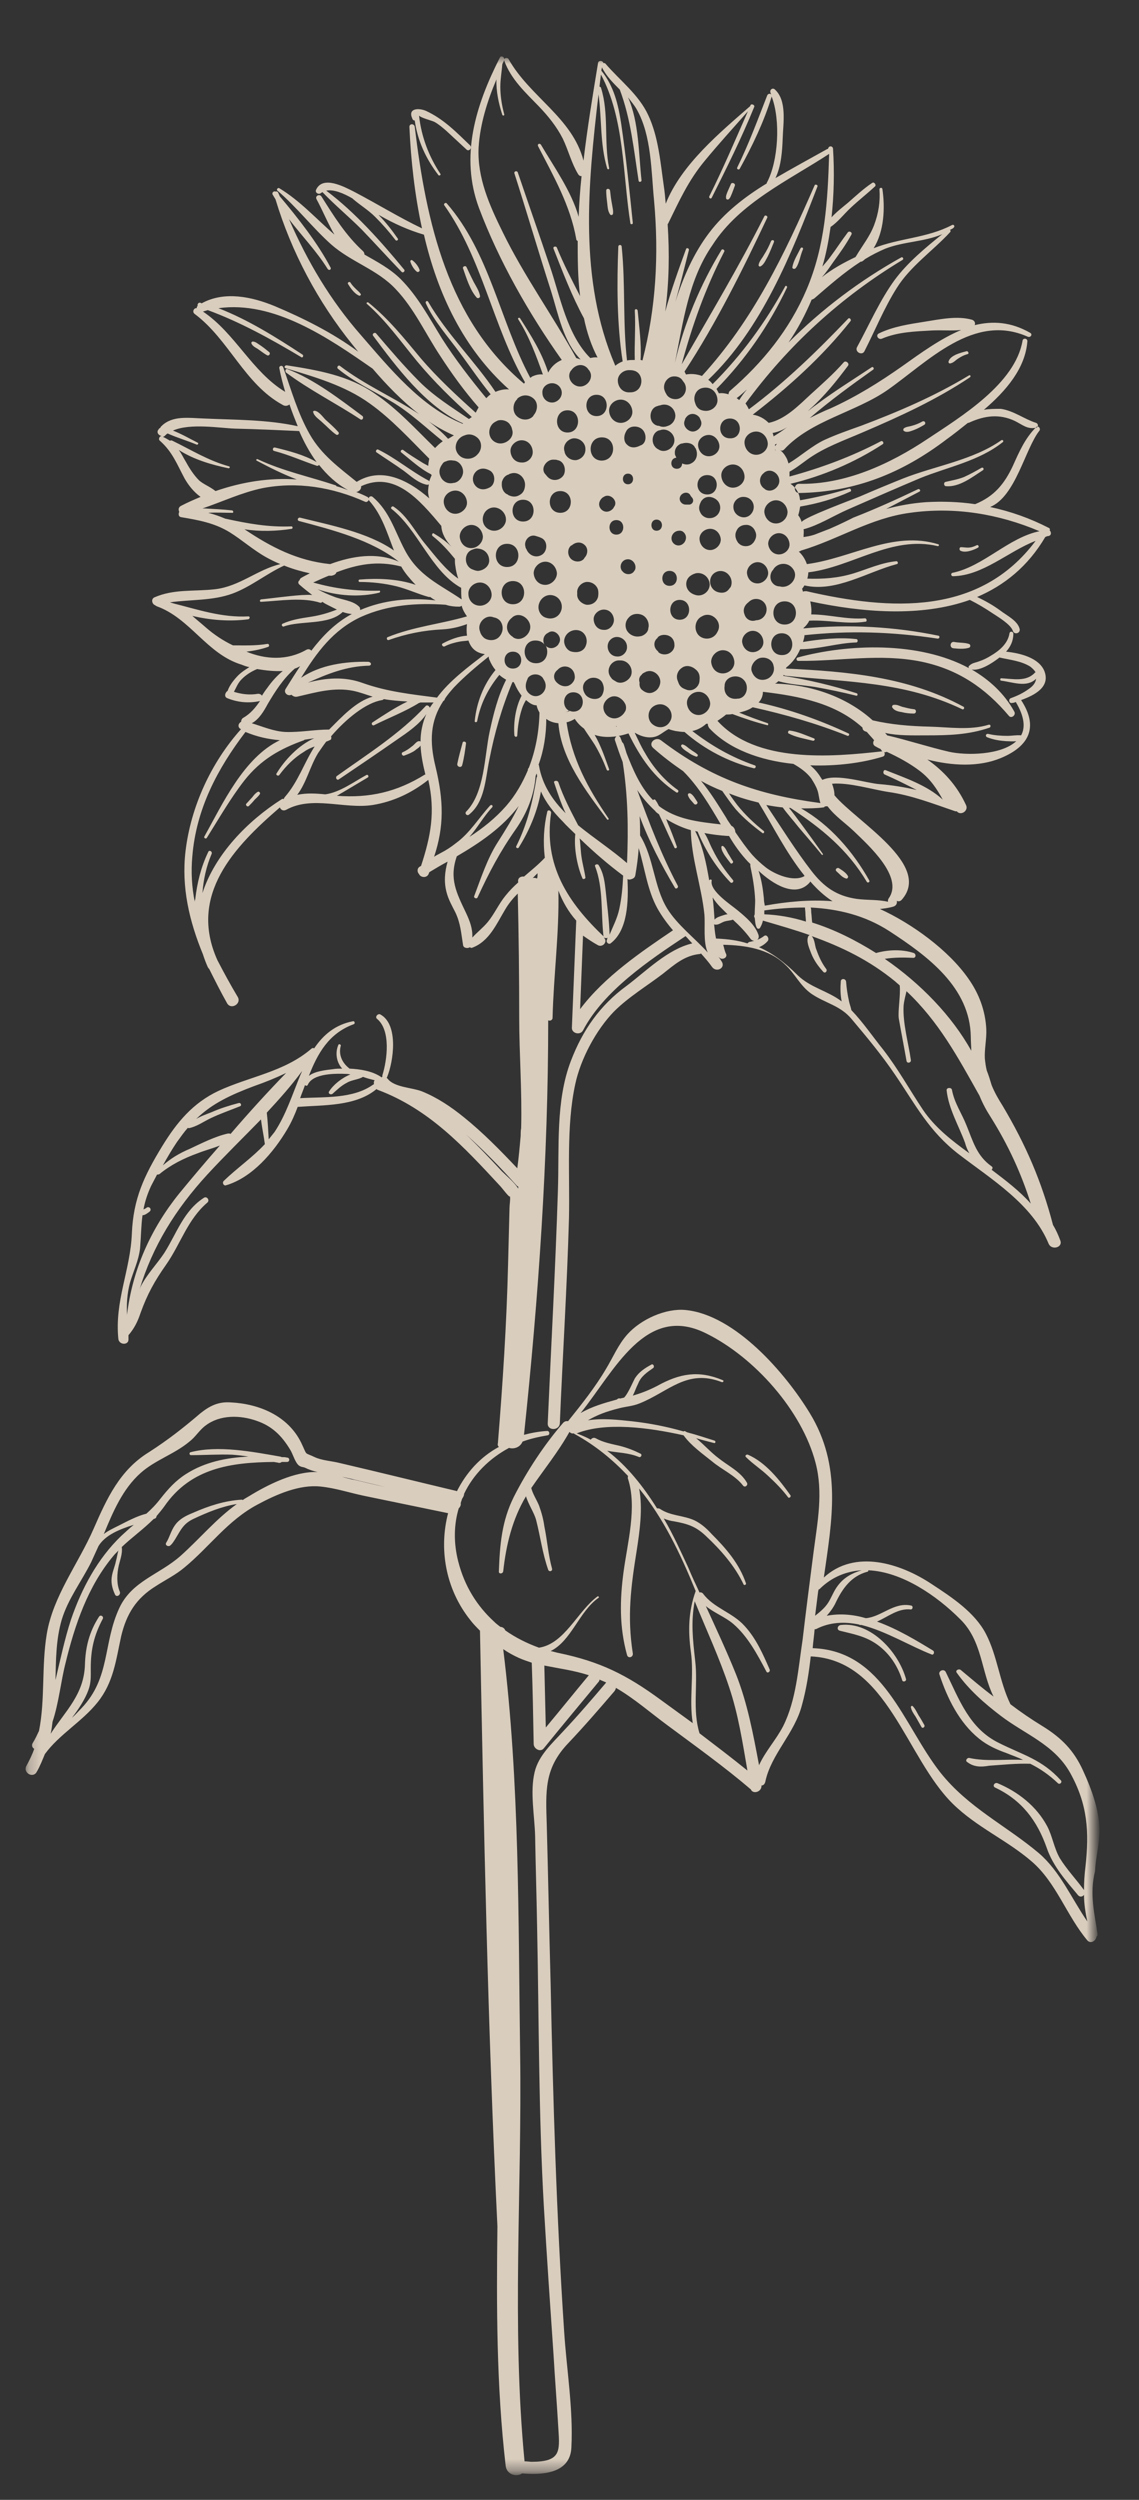 <svg width="98" height="215" viewBox="0 0 98 215" fill="none" xmlns="http://www.w3.org/2000/svg">
<rect x="0" y="0" width="98" height="215" fill="#333333" stroke="none"/>
<mask id="mask0_2305_712" style="mask-type:luminance" maskUnits="userSpaceOnUse" x="0" y="0" width="98" height="215">
<path d="M98 0H0V215H98V0Z" fill="black" fill-opacity="0.81"/>
</mask>
<g mask="url(#mask0_2305_712)">
<mask id="mask1_2305_712" style="mask-type:luminance" maskUnits="userSpaceOnUse" x="0" y="3" width="96" height="211">
<path d="M95.335 3H0.668V213.667H95.335V3Z" fill="white"/>
</mask>
<g mask="url(#mask1_2305_712)">
<mask id="mask2_2305_712" style="mask-type:luminance" maskUnits="userSpaceOnUse" x="2" y="4" width="93" height="209">
<path d="M2.203 4.85H94.167V212.626H2.203V4.85Z" fill="white"/>
</mask>
<g mask="url(#mask2_2305_712)">
<path d="M35.684 10.365C35.934 12.115 36.642 13.651 37.725 15.068C37.809 15.151 37.97 15.026 37.887 14.943C36.892 13.443 36.267 11.781 36.059 9.99C36.059 9.948 36.059 9.948 36.059 9.948C36.267 10.156 37.142 10.365 37.392 10.49C37.762 10.698 38.095 10.99 38.387 11.24C38.97 11.781 39.554 12.318 40.137 12.86C40.345 13.068 40.637 12.735 40.47 12.526C39.262 11.365 38.179 10.24 36.642 9.532C36.059 9.282 35.059 9.282 35.475 10.198C35.517 10.323 35.6 10.365 35.684 10.365ZM84.153 47.099C84.278 47.021 84.153 46.813 84.028 46.896C83.778 47.021 83.528 47.099 83.278 47.099C83.069 47.099 82.866 47.058 82.658 47.058C82.533 47.099 82.533 47.266 82.611 47.349C83.028 47.599 83.778 47.308 84.153 47.099ZM65.267 22.802C65.267 22.891 65.345 22.927 65.392 22.927C65.725 22.802 65.887 22.349 66.059 22.058C66.262 21.641 66.429 21.224 66.595 20.808C66.637 20.641 66.429 20.599 66.345 20.724C66.179 21.141 65.97 21.558 65.725 21.933C65.6 22.183 65.309 22.474 65.267 22.802ZM64.35 125.11C64.225 125.068 64.059 125.193 64.184 125.318C64.767 125.896 65.475 126.354 66.095 126.938C66.72 127.521 67.304 128.104 67.804 128.771C67.887 128.896 68.095 128.729 68.012 128.604C67.095 127.313 65.887 125.771 64.35 125.11ZM72.21 74.688C72.048 74.563 71.798 74.766 71.965 74.933C72.21 75.141 72.465 75.474 72.798 75.558C72.923 75.599 73.001 75.433 72.96 75.349C72.798 75.058 72.465 74.849 72.21 74.688ZM68.882 21.349C68.637 21.849 68.262 22.433 68.179 22.969C68.137 23.136 68.387 23.177 68.47 23.052C68.637 22.844 68.72 22.558 68.804 22.308C68.882 22.016 68.97 21.724 69.09 21.433C69.137 21.308 68.97 21.224 68.882 21.349ZM70.007 63.495C69.34 63.245 68.637 62.912 67.929 62.828C67.804 62.828 67.762 63.037 67.845 63.078C68.47 63.412 69.262 63.537 69.923 63.703C70.09 63.745 70.173 63.537 70.007 63.495ZM39.762 65.823C39.929 65.198 40.012 64.573 40.095 63.953C40.137 63.782 39.845 63.703 39.804 63.87C39.637 64.49 39.47 65.073 39.345 65.698C39.304 65.948 39.679 66.073 39.762 65.823ZM31.194 35.787C29.236 34.328 27.033 32.625 24.741 31.75C24.574 31.667 24.491 31.917 24.616 32.042C26.616 33.537 28.944 34.703 31.022 36.078C31.194 36.162 31.314 35.912 31.194 35.787ZM28.028 36.115C27.778 35.87 27.449 35.37 27.074 35.328C26.991 35.328 26.908 35.37 26.949 35.453C27.033 35.828 27.533 36.115 27.778 36.37C28.153 36.698 28.486 37.073 28.903 37.365C29.069 37.49 29.236 37.282 29.111 37.157C28.778 36.782 28.403 36.448 28.028 36.115ZM22.163 68.11C21.955 68.235 21.83 68.401 21.705 68.568C21.538 68.735 21.371 68.943 21.205 69.11C21.08 69.235 21.288 69.443 21.413 69.318C21.58 69.151 21.746 68.985 21.913 68.776C22.08 68.61 22.246 68.485 22.371 68.276C22.413 68.193 22.288 68.026 22.163 68.11ZM84.653 35.245C86.564 33.62 88.231 31.667 88.397 29.339C88.397 29.089 88.022 29.047 87.981 29.297C87.356 32.995 82.699 35.828 79.824 37.74C76.58 39.907 72.715 41.693 68.762 41.61C68.262 41.61 68.262 42.401 68.762 42.401C73.585 42.318 77.621 40.693 81.449 37.782C82.033 37.365 82.658 36.865 83.278 36.37C83.324 36.37 83.361 36.37 83.444 36.323C84.736 35.745 85.986 35.578 87.314 36.203C87.981 36.532 88.397 36.948 89.147 36.782C89.356 36.74 89.356 36.448 89.147 36.37C88.106 36.037 87.231 35.328 86.111 35.162C85.611 35.162 85.111 35.162 84.653 35.245ZM83.153 30.209C82.819 30.292 82.533 30.375 82.241 30.5C81.991 30.625 81.699 30.792 81.616 31.084C81.574 31.209 81.699 31.292 81.783 31.25C82.033 31.209 82.241 30.959 82.449 30.834C82.699 30.667 82.944 30.542 83.236 30.459C83.403 30.459 83.324 30.167 83.153 30.209ZM78.621 36.99C78.955 36.865 79.246 36.698 79.533 36.532C79.699 36.412 79.58 36.162 79.371 36.245C79.08 36.412 78.788 36.532 78.455 36.62C78.205 36.698 77.913 36.698 77.746 36.865C77.705 36.948 77.705 37.032 77.788 37.073C78.038 37.24 78.371 37.073 78.621 36.99ZM52.491 16.396C52.449 16.188 52.158 16.188 52.158 16.396C52.158 16.73 52.199 17.105 52.241 17.438C52.283 17.771 52.283 18.146 52.491 18.438C52.533 18.521 52.699 18.521 52.741 18.396C52.783 18.105 52.699 17.855 52.658 17.563C52.574 17.146 52.533 16.771 52.491 16.396ZM22.413 29.709C22.205 29.584 21.996 29.375 21.746 29.375C21.663 29.375 21.621 29.459 21.621 29.506C21.705 29.756 21.955 29.875 22.163 30C22.413 30.167 22.663 30.375 22.955 30.542C23.163 30.667 23.33 30.375 23.121 30.25C22.913 30.084 22.663 29.875 22.413 29.709ZM72.34 139.756C72.048 139.797 71.965 140.167 72.257 140.25C73.418 140.542 74.46 140.709 75.501 141.459C76.538 142.209 77.246 143.292 77.621 144.495C77.663 144.703 77.996 144.62 77.955 144.412C77.33 142.125 74.96 139.464 72.34 139.756ZM41.298 25.427C41.215 25.011 40.97 24.636 40.762 24.261C40.554 23.844 40.345 23.427 40.137 22.969C40.054 22.802 39.762 22.927 39.845 23.099C40.137 23.927 40.429 24.927 41.012 25.594C41.137 25.714 41.345 25.594 41.298 25.427ZM93.554 165.256C93.392 164.506 93.267 163.719 93.267 162.969C93.137 163.136 92.934 163.177 92.767 163.011C91.725 161.761 90.6 160.511 90.064 158.933C89.231 156.563 87.897 154.813 85.611 153.735C85.361 153.61 85.569 153.276 85.819 153.36C87.606 154.104 89.189 155.354 90.1 157.063C90.559 157.933 90.684 158.933 91.184 159.808C91.767 160.761 92.6 161.636 93.267 162.552C93.267 161.886 93.309 161.219 93.392 160.558C93.725 157.558 93.595 155.188 92.059 152.443C90.684 150.026 88.189 149.157 86.111 147.573C84.694 146.495 83.361 145.328 82.324 143.87C82.158 143.662 82.491 143.495 82.658 143.62C83.611 144.412 84.528 145.203 85.486 145.912C84.403 143.75 84.528 141.125 82.611 139.256C80.616 137.256 77.621 135.177 74.71 135.052C74.71 135.094 74.71 135.177 74.626 135.177C73.251 135.552 72.507 136.589 71.923 137.797C71.715 138.256 71.423 138.631 71.132 138.964C72.21 138.756 73.376 138.839 74.501 139.172C75.871 139.047 76.913 137.756 78.413 138.089C78.58 138.131 78.538 138.422 78.371 138.422C77.288 138.297 76.413 139.047 75.46 139.464C77.205 140.089 78.913 141.125 80.283 141.959C80.449 142.084 80.324 142.375 80.158 142.292C78.33 141.584 76.251 140.292 74.126 139.756C74.085 139.756 74.043 139.756 74.001 139.756C73.96 139.756 73.918 139.709 73.876 139.709C72.668 139.464 71.423 139.5 70.257 140.089C70.215 140.125 70.132 140.125 70.09 140.125C70.048 140.667 69.965 141.209 69.923 141.75C76.043 141.959 77.705 148.365 80.908 152.443C83.324 155.479 86.528 156.974 89.397 159.391C91.225 160.969 92.184 163.261 93.554 165.256ZM70.007 133.427C70.34 130.891 70.84 128.354 70.173 125.818C69.007 121.323 64.892 116.703 60.731 114.667C55.533 112.089 52.866 117.912 49.955 121.532C50.955 120.948 52.033 120.657 53.074 120.365C53.158 120.282 53.241 120.24 53.366 120.282C53.491 120.24 53.574 120.24 53.699 120.198C54.074 119.823 54.533 118.662 54.658 118.495C54.991 117.995 55.486 117.662 56.028 117.37C56.194 117.245 56.361 117.537 56.194 117.662C55.658 118.037 55.153 118.37 54.908 118.995C54.741 119.323 54.616 119.698 54.449 120.032C55.153 119.823 55.819 119.573 56.528 119.203C58.481 118.12 60.106 117.828 62.189 118.703C62.314 118.745 62.225 118.907 62.106 118.87C59.106 117.703 57.528 119.698 55.033 120.698C54.408 120.948 53.949 120.948 53.283 121.115C52.121 121.407 51.371 121.698 50.58 122.157C51.824 121.948 53.199 122.115 54.366 122.235C55.903 122.407 57.361 122.693 58.814 123.11C58.861 123.068 58.939 123.068 58.986 123.11C59.022 123.151 59.064 123.151 59.147 123.193C59.939 123.401 60.689 123.651 61.481 123.901C61.606 123.943 61.564 124.151 61.439 124.11C60.981 123.985 60.439 123.86 59.897 123.693C60.564 124.235 61.147 124.901 61.814 125.401C62.642 126.068 63.725 126.563 64.267 127.521C64.392 127.729 64.1 127.979 63.934 127.771C63.267 126.896 62.106 126.396 61.272 125.693C60.439 125.026 59.439 124.318 58.814 123.443C55.819 122.776 52.121 122.282 49.621 123.276C50.038 123.443 50.455 123.61 50.83 123.818C50.913 123.693 51.08 123.61 51.246 123.693C51.913 124.068 52.658 124.193 53.366 124.36C53.991 124.526 54.533 124.735 55.116 125.026C55.278 125.11 55.153 125.36 54.991 125.318C54.116 124.943 53.158 124.943 52.241 124.776C53.949 126.068 55.361 127.854 56.528 129.724C56.611 129.724 56.694 129.724 56.778 129.766C57.694 130.391 58.778 130.308 59.772 130.766C60.356 131.058 60.814 131.474 61.231 131.933C62.475 133.177 63.6 134.469 64.184 136.172C64.225 136.297 64.017 136.381 63.975 136.261C63.225 134.677 62.017 133.302 60.731 132.099C59.856 131.266 59.147 131.058 58.028 130.849C57.694 130.808 57.403 130.724 57.111 130.599C57.944 132.016 58.611 133.511 59.231 134.844C59.522 135.552 59.856 136.261 60.189 136.964C60.272 136.922 60.397 136.964 60.481 137.047C61.397 138.297 63.017 138.672 64.059 139.834C65.059 140.917 65.642 142.25 66.22 143.578C66.304 143.787 66.012 143.953 65.934 143.75C65.184 142.334 64.35 140.75 63.1 139.672C62.434 139.089 61.439 138.714 60.731 138.131C61.606 140.042 62.522 142 63.309 143.953C64.309 146.453 64.809 149.157 65.309 151.818C65.85 150.615 66.762 149.657 67.387 148.448C68.512 146.203 68.679 143.495 69.054 141.042C69.34 138.589 69.673 136.011 70.007 133.427ZM64.309 152.276C63.892 149.865 63.517 147.407 62.725 145.078C61.897 142.584 60.772 140.167 59.772 137.714C59.439 139.5 59.606 140.959 59.814 142.834C60.064 144.912 59.564 147.078 60.189 149.073C61.606 150.157 62.975 151.193 64.309 152.276ZM70.507 136.677C70.465 136.677 70.465 136.714 70.423 136.714C70.423 136.797 70.382 136.881 70.382 136.964C70.298 137.631 70.215 138.297 70.132 138.964C70.548 138.631 70.965 138.297 71.257 137.839C71.548 137.381 71.715 136.881 72.048 136.427C72.59 135.677 73.293 135.302 74.126 135.052C72.876 135.136 71.59 135.594 70.507 136.677ZM52.158 144.703C51.949 144.62 51.788 144.537 51.58 144.453C51.58 144.537 51.538 144.62 51.455 144.703C49.913 146.573 48.335 148.448 46.793 150.36C46.502 150.735 45.918 150.407 45.918 149.99C45.877 147.657 45.835 145.328 45.752 143C45.377 142.875 45.007 142.75 44.632 142.584C44.173 142.375 43.715 142.125 43.298 141.834C44.715 153.276 44.59 165.089 44.752 176.573C44.923 188.219 44.007 200.078 45.132 211.688C45.377 211.688 45.627 211.729 45.71 211.729C48.252 211.729 48.168 210.854 48.043 208.896C47.918 206.776 47.752 204.657 47.627 202.532C47.335 198.287 47.043 194.005 46.793 189.761C46.335 181.729 46.377 173.62 46.21 165.589C46.168 163.052 46.085 160.474 46.043 157.933C46.002 156.188 45.585 154.104 46.002 152.401C46.335 150.985 47.502 149.948 48.413 148.948C49.746 147.532 50.955 146.12 52.158 144.703ZM46.835 143.245C46.877 145.037 46.918 146.782 46.96 148.573C48.21 147.078 49.413 145.578 50.663 144.078C49.371 143.662 48.08 143.495 46.835 143.245ZM33.147 127.896C32.189 127.646 31.194 127.438 30.236 127.188C29.986 127.146 29.736 127.063 29.444 127.021C29.778 127.104 30.153 127.229 30.486 127.271C31.356 127.479 32.231 127.688 33.147 127.896ZM27.324 126.604C26.949 126.521 26.574 126.396 26.241 126.229C26.033 126.151 25.908 126.188 25.699 126.026C25.366 125.735 25.199 125.026 24.949 124.651C24.241 123.485 23.413 122.651 22.08 122.198C20.668 121.698 18.918 121.657 17.673 122.615C17.168 122.985 16.798 123.61 16.298 123.985C15.007 125.068 13.345 125.568 12.095 126.688C10.554 128.063 9.725 130.016 8.934 131.933C9.309 131.641 9.767 131.433 10.184 131.224C10.929 130.849 11.762 130.391 12.595 130.183C13.012 129.813 13.423 129.396 13.804 128.896C14.465 128.063 15.09 127.354 16.007 126.771C17.627 125.735 19.502 125.36 21.371 125.276C20.913 125.193 20.46 125.151 19.96 125.11C18.793 125.068 17.585 125.151 16.423 125.151C16.298 125.151 16.257 124.943 16.382 124.901C18.752 124.276 21.746 124.86 24.121 125.276C24.158 125.276 24.205 125.318 24.241 125.318C24.408 125.318 24.538 125.318 24.699 125.36C24.949 125.36 24.949 125.735 24.699 125.735C24.538 125.735 24.408 125.735 24.241 125.735C24.205 125.771 24.121 125.818 23.996 125.818C23.871 125.771 23.705 125.771 23.58 125.735C19.918 125.771 16.423 126.229 14.137 129.558C13.929 129.849 13.679 130.141 13.47 130.391C13.47 130.474 13.423 130.558 13.345 130.599C13.304 130.599 13.262 130.641 13.22 130.641C12.345 131.516 11.345 132.224 10.476 133.052C10.554 133.594 10.351 134.094 10.22 134.636C10.059 135.344 10.017 136.219 10.304 136.881C10.429 137.172 10.017 137.422 9.892 137.131C9.642 136.589 9.517 136.052 9.642 135.469C9.725 135.052 9.892 134.677 9.975 134.261C10.059 133.969 10.095 133.677 10.184 133.349C10.059 133.511 9.892 133.636 9.767 133.802C7.559 136.427 6.439 139.756 5.647 143C5.231 144.62 5.064 146.453 4.522 148.073C4.481 148.407 4.439 148.782 4.356 149.115C5.647 147.115 7.225 145.745 7.309 143.162C7.35 141.667 7.684 140.334 8.517 139.047C8.642 138.839 8.934 139.006 8.85 139.214C8.1 140.625 7.809 141.834 7.809 143.453C7.809 144.162 7.85 144.703 7.6 145.37C7.309 146.162 6.767 146.99 6.189 147.74C6.481 147.49 6.731 147.198 7.017 146.907C9.517 144.287 8.85 141.334 10.267 138.297C11.345 135.969 13.72 135.427 15.548 133.802C17.215 132.308 18.585 130.641 20.377 129.354C19.085 129.558 17.877 130.058 16.715 130.599C15.798 131.016 15.59 131.516 15.09 132.349C14.923 132.599 14.84 132.766 14.632 132.933C14.465 133.052 14.173 132.891 14.298 132.683C14.59 132.224 14.715 131.641 15.048 131.183C15.423 130.641 16.007 130.349 16.632 130.099C17.96 129.516 19.335 129.063 20.793 128.979C20.83 128.979 20.877 128.979 20.877 129.021C21.038 128.896 21.205 128.813 21.413 128.688C23.038 127.688 25.366 126.521 27.324 126.604ZM4.772 144.495C5.189 142.75 5.564 140.959 6.106 139.297C7.017 136.631 8.392 134.052 10.429 132.099C10.804 131.766 11.137 131.433 11.512 131.141C10.304 131.516 9.059 132.016 8.475 132.969C8.267 133.427 8.059 133.886 7.85 134.344C7.017 136.011 5.856 137.506 5.314 139.297C4.814 141 4.814 142.75 4.772 144.495ZM44.59 102.224C44.59 102.183 44.59 102.099 44.59 102.058C44.548 102.021 44.507 102.021 44.465 101.974C43.09 100.438 41.632 98.938 40.095 97.568C41.137 98.563 42.132 99.605 43.173 100.729C43.632 101.188 44.215 101.641 44.59 102.224ZM32.231 92.906C31.897 92.823 31.564 92.74 31.231 92.615C30.819 92.865 30.278 92.865 29.861 93.115C29.361 93.365 28.986 93.74 28.611 94.073C28.444 94.198 28.194 94.031 28.319 93.865C28.653 93.323 29.403 92.698 30.153 92.406C30.069 92.406 29.986 92.365 29.861 92.365C28.986 92.323 26.949 92.281 26.491 93.281C26.449 93.406 26.324 93.406 26.241 93.323C26.116 93.698 25.949 94.073 25.824 94.448C27.866 94.323 30.361 94.531 32.106 93.281C32.147 93.281 32.147 93.24 32.189 93.24C32.147 93.198 32.147 93.031 32.231 92.906ZM25.866 92.406C25.908 92.323 25.949 92.24 25.991 92.115C25.074 93.365 24.033 94.531 22.955 95.693C23.038 96.443 23.08 97.235 23.121 97.985C23.288 97.776 23.455 97.568 23.621 97.36C24.616 95.86 25.158 94.115 25.866 92.406ZM24.616 92.281C23.746 92.698 22.83 93.073 21.871 93.406C19.877 94.156 18.252 94.901 16.882 96.235C17.293 95.985 17.793 95.818 18.21 95.651C18.96 95.318 19.752 95.073 20.543 94.865C20.746 94.823 20.83 95.11 20.621 95.156C19.793 95.49 18.96 95.776 18.168 96.151C17.543 96.443 16.923 96.901 16.257 97.026C16.215 97.026 16.173 97.026 16.173 96.985C15.84 97.36 15.548 97.776 15.215 98.235C14.798 98.855 14.382 99.563 14.012 100.229C14.673 99.646 15.423 99.188 16.298 98.818C17.377 98.313 18.502 97.735 19.627 97.485C19.71 97.485 19.793 97.485 19.835 97.526C21.371 95.735 22.996 93.948 24.616 92.281ZM18.918 98.521C18.293 98.771 17.627 98.938 17.007 99.188C15.84 99.605 14.673 100.188 13.72 100.979C13.632 101.021 13.554 101.021 13.512 101.021C13.345 101.354 13.179 101.641 13.012 101.974C12.679 102.683 12.47 103.349 12.345 104.016C12.429 103.974 12.554 103.933 12.637 103.849C12.887 103.724 13.095 104.058 12.845 104.224C12.679 104.349 12.47 104.516 12.262 104.516C12.137 105.427 12.137 106.344 12.054 107.344C11.929 108.427 11.47 109.339 11.179 110.339C10.929 111.297 10.887 112.167 10.929 113.084C11.387 109.219 12.97 105.683 15.423 102.641C16.548 101.271 17.71 99.896 18.918 98.521ZM45.085 75.391C45.71 74.849 46.335 74.355 46.877 73.771C46.71 72.396 46.793 71.063 47.085 69.818C47.127 69.61 47.418 69.693 47.418 69.901C46.752 74.433 48.871 77.636 51.996 80.594C51.949 80.552 51.913 80.511 51.913 80.427C51.705 78.511 51.913 76.349 51.205 74.516C51.121 74.355 51.413 74.271 51.496 74.391C51.949 75.099 52.033 75.891 52.121 76.683C52.241 77.891 52.408 79.136 52.449 80.386C52.741 79.677 53.116 78.969 53.283 78.177C53.491 77.224 53.574 76.266 53.616 75.308C52.33 74.355 51.08 73.271 49.871 72.105C49.955 72.646 49.955 73.188 50.038 73.73C50.121 74.308 50.288 74.891 50.371 75.474C50.371 75.599 50.163 75.641 50.121 75.558C49.663 74.516 49.371 72.938 49.496 71.771C49.496 71.771 49.496 71.771 49.496 71.73C49.121 71.36 48.746 71.026 48.413 70.646C47.627 69.86 46.96 69.026 46.543 68.068C46.252 69.776 45.543 71.438 44.632 72.896C44.548 73.021 44.34 72.896 44.423 72.771C45.377 70.855 45.835 68.943 46.168 66.865C46.168 66.865 46.168 66.823 46.21 66.823C46.21 66.74 46.21 66.615 46.168 66.531C46.127 66.615 46.127 66.656 46.085 66.74C45.96 68.401 45.335 69.943 44.382 71.313C43.007 73.271 42.09 75.016 41.09 77.183C41.012 77.349 40.72 77.224 40.804 77.058C41.387 75.516 41.923 73.855 42.798 72.48C43.507 71.36 44.132 70.36 44.632 69.318C43.215 71.188 41.298 72.48 39.304 73.646C38.637 75.558 39.262 76.766 40.095 78.511C40.429 79.219 40.679 79.886 40.637 80.636C41.054 80.177 41.548 79.802 41.965 79.302C42.548 78.594 42.923 77.719 43.507 77.016C43.84 76.599 44.215 76.224 44.59 75.891C44.507 75.516 44.798 75.349 45.085 75.391ZM39.22 72.521C40.429 71.646 41.179 70.36 42.173 69.276C42.298 69.151 42.465 69.318 42.34 69.443C41.595 70.235 41.09 71.188 40.387 71.98C41.548 71.23 42.632 70.36 43.548 69.318C44.382 68.36 44.96 67.318 45.418 66.24V66.198C45.418 66.115 45.465 66.073 45.502 66.031C46.085 64.531 46.377 62.953 46.418 61.287C46.293 61.078 46.21 60.87 46.168 60.662C45.835 60.662 45.543 60.453 45.257 60.209C45.132 60.417 45.007 60.662 44.923 60.912C44.673 61.662 44.548 62.453 44.507 63.245C44.507 63.412 44.298 63.412 44.257 63.245C44.173 62.203 44.34 60.87 44.877 59.834C44.632 59.5 44.423 59.167 44.298 58.834C44.257 58.792 44.215 58.709 44.215 58.667C44.173 58.667 44.132 58.667 44.09 58.667C43.173 60.87 42.548 63.037 42.09 65.406C41.757 67.031 41.715 68.985 40.345 70.068C40.179 70.193 39.97 69.985 40.095 69.818C41.715 68.193 41.673 65.031 42.132 62.912C42.465 61.37 42.84 59.875 43.548 58.459C43.34 58.334 43.132 58.209 42.965 58.042C42.007 59.209 41.345 60.5 41.054 62.037C41.012 62.162 40.804 62.12 40.845 61.995C41.012 60.417 41.595 58.875 42.632 57.625C42.423 57.375 42.257 57.089 42.132 56.797C42.09 56.714 42.048 56.589 42.048 56.464C41.012 57.297 39.97 58.167 39.054 59.125C38.762 59.459 38.47 59.792 38.267 60.125C38.267 60.209 38.22 60.245 38.142 60.292C37.017 61.995 36.934 63.745 37.475 65.948C38.179 68.86 38.22 71.063 37.35 73.688C37.517 73.563 37.725 73.48 37.934 73.355C38.345 73.146 38.804 72.855 39.22 72.521ZM37.309 60.417C36.934 60.417 36.517 60.417 36.142 60.417C36.142 60.453 36.1 60.453 36.059 60.453C34.85 61.203 33.439 61.745 32.189 62.37C32.022 62.453 31.897 62.203 32.064 62.12C33.022 61.495 34.022 60.828 35.059 60.334C34.397 60.292 33.689 60.245 33.022 60.125C32.981 60.167 32.981 60.167 32.897 60.209C31.481 60.417 29.736 61.87 28.486 63.328C28.528 63.453 28.528 63.62 28.361 63.662C28.278 63.703 28.194 63.745 28.069 63.782C27.778 64.162 27.569 64.49 27.361 64.781C26.658 65.948 26.366 67.318 25.574 68.36C26.366 68.193 27.158 68.235 27.986 68.318C29.236 68.151 30.444 67.24 31.522 66.656C31.647 66.573 31.772 66.781 31.647 66.865C30.944 67.281 30.194 67.735 29.486 68.151C29.319 68.235 29.153 68.36 28.986 68.443C31.814 68.651 34.147 68.11 36.559 66.615H36.6C36.392 65.781 36.225 64.948 36.184 64.115C36.1 64.287 35.85 64.406 35.725 64.531C35.434 64.74 35.1 64.865 34.767 64.99C34.606 65.031 34.481 64.781 34.642 64.698C34.934 64.573 35.184 64.406 35.434 64.198C35.642 64.078 35.85 63.703 36.1 63.745C36.142 63.745 36.142 63.745 36.184 63.782C36.184 63.37 36.225 62.953 36.309 62.578C36.392 62.162 36.517 61.787 36.684 61.412C36.059 62.328 35.059 62.995 34.147 63.62C32.481 64.781 30.819 65.906 29.153 67.031C28.986 67.156 28.819 66.865 28.986 66.74C31.606 64.865 34.397 63.12 36.6 60.75C36.725 60.578 36.934 60.703 36.975 60.87C37.1 60.703 37.184 60.542 37.309 60.417ZM27.074 64.198C26.741 64.323 26.449 64.448 26.158 64.656C25.324 65.156 24.616 65.865 24.033 66.656C23.949 66.781 23.705 66.656 23.788 66.531C24.491 65.365 25.699 64.078 27.033 63.495C26.741 63.537 26.491 63.578 26.199 63.62L26.158 63.662C24.08 64.406 22.455 65.323 21.038 67.11C19.835 68.651 18.835 70.401 17.793 72.063C17.71 72.188 17.502 72.063 17.585 71.938C19.127 69.193 20.955 65.156 24.08 63.662C23.08 63.578 22.121 63.37 21.121 62.953C18.71 66.115 16.882 69.568 16.548 73.646C16.423 75.016 16.507 76.308 16.757 77.558C16.757 77.474 16.757 77.433 16.798 77.349C16.96 75.933 17.293 74.563 17.918 73.271C18.002 73.063 18.293 73.23 18.21 73.438C17.752 74.516 17.502 75.641 17.418 76.808C18.502 73.48 21.288 70.61 24.241 68.735C24.283 68.693 24.366 68.693 24.408 68.735C24.408 68.693 24.449 68.651 24.491 68.568C25.658 67.24 26.158 65.615 27.074 64.198ZM25.658 58.917C25.616 58.917 25.616 58.917 25.658 58.917ZM21.663 62.203C22.621 62.495 23.58 62.912 24.574 62.953C25.824 62.995 27.074 62.745 28.319 62.745C29.361 61.703 30.653 60.292 32.064 59.917C31.522 59.75 30.986 59.542 30.403 59.417C28.736 59.084 27.199 59.542 25.574 59.917C25.366 59.959 25.199 59.875 25.074 59.75C24.783 59.917 24.366 59.584 24.574 59.25C24.991 58.584 25.408 57.917 25.824 57.297C25.658 57.375 25.533 57.459 25.366 57.5C24.366 58.375 23.705 59.417 23.038 60.542C22.705 61.162 22.288 61.87 21.663 62.203ZM22.538 59.834C22.663 59.625 22.83 59.375 22.996 59.167C23.371 58.625 23.824 58.125 24.33 57.709C23.621 57.75 22.871 57.667 22.121 57.542C21.621 57.75 21.163 58.042 20.793 58.417C20.46 58.75 20.335 59.125 20.127 59.5C20.793 59.709 21.496 59.792 22.205 59.667C22.371 59.667 22.496 59.75 22.538 59.834ZM26.366 55.88C26.533 55.797 26.699 55.839 26.783 55.964C27.741 54.714 28.819 53.589 30.278 52.802C30.028 52.802 29.736 52.719 29.486 52.636C28.278 53.797 25.866 53.344 24.408 53.886C24.283 53.922 24.158 53.714 24.33 53.636C25.074 53.302 25.866 53.177 26.699 53.052C27.533 52.927 28.236 52.719 28.986 52.427C28.736 52.302 28.486 52.177 28.236 52.052C28.069 51.969 27.903 51.886 27.741 51.761C27.694 51.802 27.658 51.844 27.569 51.844C26.033 51.344 24.08 51.677 22.455 51.761C22.33 51.761 22.33 51.594 22.455 51.552C23.621 51.427 24.783 51.261 25.991 51.177C26.283 51.177 26.574 51.136 26.866 51.177C26.491 50.886 26.116 50.594 25.741 50.261C25.616 50.141 25.658 49.974 25.783 49.891C25.783 49.808 25.866 49.724 25.949 49.683C26.158 49.558 26.408 49.433 26.658 49.308C25.908 49.141 25.158 48.933 24.449 48.641C22.913 49.349 21.58 50.469 20.002 51.052C18.293 51.677 16.423 51.552 14.632 51.802C14.715 51.844 14.798 51.844 14.882 51.886C17.048 52.427 19.085 53.136 21.371 53.011C21.538 53.011 21.496 53.219 21.371 53.261C19.793 53.469 18.127 53.344 16.548 52.969C16.923 53.302 17.34 53.636 17.71 53.964C18.377 54.547 19.168 55.089 20.043 55.505C21.038 55.505 21.996 55.547 22.996 55.38C23.163 55.339 23.205 55.589 23.08 55.63C22.496 55.839 21.871 55.964 21.205 56.047C22.83 56.714 24.699 56.839 26.366 55.88ZM28.403 48.516C30.319 47.808 32.439 47.474 34.314 48.308C31.981 46.438 28.569 45.563 25.741 44.813C25.533 44.771 25.616 44.48 25.824 44.521C28.319 45.146 31.647 45.771 33.897 47.349C33.314 45.855 32.856 44.271 31.772 43.068C31.731 43.026 31.731 42.98 31.731 42.943C31.731 43.068 31.564 43.235 31.403 43.151C28.611 41.901 25.574 41.401 22.58 41.985C20.793 42.36 19.127 43.151 17.418 43.73C17.465 43.73 17.543 43.73 17.627 43.73C18.418 43.771 19.21 43.813 19.96 43.896C20.085 43.896 20.127 44.146 19.96 44.105C19.293 44.105 18.585 44.063 17.918 44.105C18.418 44.23 18.877 44.396 19.377 44.605C21.288 45.021 23.08 45.355 25.074 45.271C25.199 45.271 25.199 45.438 25.116 45.48C23.788 45.688 22.371 45.73 21.038 45.521C23.33 47.058 25.574 48.224 28.403 48.516ZM18.543 42.235C20.83 41.443 23.205 41.068 25.533 41.235C24.33 40.776 23.163 40.193 22.08 39.615C21.996 39.573 22.08 39.448 22.163 39.49C24.366 40.526 26.616 40.985 28.861 41.735C28.903 41.735 28.944 41.776 28.944 41.818C29.278 41.901 29.611 42.026 29.944 42.151C28.944 41.61 28.153 40.86 27.449 39.985C27.408 40.032 27.361 40.068 27.283 40.068C26.033 39.651 24.866 39.115 23.58 38.782C23.413 38.74 23.455 38.448 23.663 38.49C24.866 38.782 26.158 39.115 27.241 39.74C26.658 38.948 26.158 38.032 25.741 37.073C23.913 36.99 22.08 36.907 20.252 36.865C18.96 36.828 16.382 36.37 14.882 37.032C15.632 37.323 16.34 37.74 17.007 38.073C17.132 38.115 17.007 38.282 16.923 38.24C16.132 37.907 15.257 37.657 14.423 37.282C14.34 37.323 14.257 37.407 14.173 37.49C14.09 37.573 14.012 37.573 13.929 37.573C13.929 37.573 13.965 37.573 14.012 37.573C14.215 37.657 14.423 37.782 14.632 37.907C14.673 37.865 14.757 37.865 14.84 37.907C16.465 38.698 17.918 39.615 19.71 40.11C19.835 40.157 19.752 40.276 19.668 40.276C18.252 39.985 16.673 39.532 15.382 38.698C15.632 39.032 15.798 39.407 16.007 39.74C16.298 40.276 16.673 40.86 17.132 41.318C17.502 41.651 18.085 41.86 18.543 42.235ZM26.658 37.365C27.658 39.115 29.153 40.193 30.689 41.443C32.772 40.157 35.017 41.193 36.934 42.86C36.85 42.61 36.809 42.318 36.85 42.026C36.85 41.901 36.892 41.776 36.892 41.651C36.85 41.693 36.809 41.693 36.725 41.693C35.934 41.526 35.35 40.943 34.731 40.485C33.981 39.948 33.189 39.448 32.397 38.907C32.272 38.823 32.397 38.615 32.522 38.657C34.064 39.407 35.35 40.526 36.85 41.318C36.892 41.318 36.892 41.36 36.934 41.401C36.975 41.235 37.059 41.068 37.142 40.86C37.142 40.86 37.142 40.86 37.1 40.818L37.059 40.776C36.142 40.318 35.309 39.532 34.522 38.907C34.397 38.823 34.559 38.615 34.684 38.698C35.184 39.073 35.725 39.407 36.267 39.74C36.434 39.86 36.642 39.948 36.85 40.068C36.85 39.86 36.892 39.651 36.934 39.448C35.309 37.823 33.689 36.037 31.814 34.703C29.694 33.167 27.074 32.417 24.574 31.667C24.408 31.625 24.491 31.417 24.658 31.417C27.324 31.834 30.028 32.292 32.272 33.87C34.189 35.162 35.809 36.948 37.434 38.532C37.642 38.323 37.85 38.115 38.095 37.948C36.642 36.782 35.309 35.495 33.689 34.537C32.147 33.62 30.486 32.875 29.069 31.709C28.944 31.584 29.111 31.375 29.236 31.459C31.403 33.12 33.856 34.162 36.059 35.62C34.606 34.495 33.272 33.12 32.064 31.709C28.236 29.047 23.58 25.844 18.793 26.506C21.371 27.506 23.746 29.006 26.033 30.5C26.158 30.584 26.033 30.834 25.908 30.709C23.33 29.172 20.705 27.714 17.877 26.672C17.752 26.714 17.585 26.756 17.465 26.797C20.252 28.672 21.663 31.959 24.538 33.703C24.33 32.995 24.158 32.334 24.033 31.667C23.996 31.459 24.283 31.375 24.366 31.584C25.074 33.578 25.616 35.537 26.658 37.365ZM36.892 36.245C37.475 36.698 38.059 37.198 38.554 37.74C38.72 37.657 38.887 37.532 39.054 37.448C38.304 37.115 37.554 36.698 36.892 36.245ZM39.22 38.323C39.137 38.782 39.47 39.282 39.929 39.407C40.345 39.532 40.804 39.407 41.09 39.073C41.47 38.698 41.507 38.032 41.09 37.657C40.762 37.365 40.345 37.282 39.97 37.448C39.554 37.573 39.262 37.948 39.22 38.323ZM44.465 34.37C44.09 34.745 44.09 35.453 44.465 35.787C44.84 36.162 45.502 36.203 45.877 35.787C45.877 35.745 45.918 35.745 45.918 35.703C46.252 35.328 46.335 34.662 45.918 34.287C45.502 33.912 44.923 33.912 44.507 34.287C44.507 34.328 44.507 34.328 44.465 34.37ZM46.668 33.787C46.668 34.245 47.043 34.62 47.502 34.62C47.918 34.62 48.335 34.245 48.335 33.787C48.335 33.328 47.96 32.959 47.502 32.959C47.043 32.959 46.627 33.328 46.668 33.787ZM49.58 30.792C49.705 30.834 49.83 30.875 49.955 30.917C48.46 29.375 48.043 27.047 47.418 25.052C46.335 21.683 45.335 18.271 44.257 14.901C44.215 14.735 44.465 14.651 44.548 14.818C45.465 17.521 46.418 20.224 47.335 22.969C48.21 25.552 48.793 28.797 50.788 30.792C50.996 30.75 51.205 30.709 51.413 30.75C50.871 29.709 50.496 28.589 50.246 27.381C49.205 25.469 48.413 23.386 47.627 21.391C47.543 21.183 47.877 21.141 47.918 21.308C48.496 22.719 49.205 24.094 49.913 25.469C49.705 23.844 49.705 22.224 49.705 20.724C49.621 20.683 49.58 20.641 49.58 20.558C49.08 17.688 47.627 15.151 46.293 12.568C46.21 12.401 46.418 12.281 46.543 12.443C47.668 14.36 49.163 16.438 49.788 18.646C49.83 17.48 49.913 16.313 50.038 15.151C49.913 15.151 49.83 15.11 49.746 14.985C49.163 14.026 48.913 12.943 48.413 11.906C47.877 10.865 47.168 9.99 46.377 9.162C45.21 7.953 43.965 6.828 43.382 5.209V5.167C43.34 5.292 43.257 5.417 43.215 5.537C43.173 6.162 43.048 6.787 43.048 7.453C43.048 8.245 43.173 9.037 43.382 9.823C43.423 9.948 43.257 9.99 43.215 9.865C42.923 8.953 42.673 7.87 42.715 6.828C41.923 8.703 41.298 10.698 41.179 12.698C41.054 15.318 42.132 17.688 43.257 19.974C45.085 23.719 47.543 27.131 49.58 30.792ZM52.908 31.375C52.908 31.417 52.949 31.417 52.949 31.459C53.116 31.292 53.366 31.167 53.574 31.084C53.074 27.922 53.074 24.344 53.199 21.224C53.199 21.016 53.491 21.016 53.491 21.224C53.824 24.469 53.574 27.756 53.949 31C54.158 30.959 54.366 30.959 54.616 30.959C54.574 29.547 54.699 28.131 54.616 26.714C54.616 26.547 54.824 26.547 54.866 26.714C54.991 28.089 55.199 29.547 55.116 30.959C55.199 30.959 55.241 31 55.278 31C56.444 26.464 56.694 21.933 56.278 17.271C56.028 14.776 56.069 11.656 54.783 9.407C54.574 9.037 54.283 8.703 54.033 8.37C54.991 10.49 54.949 13.318 55.199 15.521C55.199 15.646 54.991 15.693 54.949 15.568C54.533 12.901 54.283 10.24 53.324 7.703C52.741 7.12 52.158 6.537 51.788 5.787C51.788 5.87 51.741 5.995 51.741 6.078C52.824 7.412 53.199 8.99 53.449 10.656C53.866 13.485 54.158 16.355 54.449 19.183C54.449 19.308 54.283 19.308 54.241 19.23C53.574 15.026 53.741 10.198 51.705 6.412C51.663 6.745 51.616 7.12 51.58 7.453C51.616 7.453 51.705 7.495 51.705 7.537C52.408 9.74 51.949 12.156 52.408 14.443C52.449 14.568 52.283 14.61 52.241 14.485C51.616 12.401 51.788 10.24 51.496 8.12C50.58 15.901 49.788 24.052 52.908 31.375ZM57.569 32.5C57.236 32.709 57.069 33.12 57.153 33.495C57.194 33.62 57.236 33.745 57.319 33.87C57.528 34.328 58.194 34.453 58.569 34.203C58.986 33.953 59.147 33.412 58.897 32.959C58.814 32.834 58.736 32.75 58.653 32.625C58.403 32.334 57.861 32.292 57.569 32.5ZM58.069 31.209C58.111 31.209 58.111 31.209 58.069 31.209C58.861 27.797 60.272 24.469 62.064 21.516C62.142 21.349 62.397 21.516 62.314 21.641C60.689 24.802 59.564 27.964 58.653 31.334C61.064 27.131 63.559 22.969 65.762 18.605C65.85 18.438 66.095 18.605 66.012 18.73C63.892 23.219 61.647 27.756 58.897 31.959C58.939 32.042 58.986 32.125 59.022 32.209C59.481 32.125 59.939 32.167 60.397 32.334C64.809 27.506 67.47 21.933 70.09 15.938C70.132 15.818 70.382 15.901 70.34 16.026C68.095 21.849 65.554 28.256 60.939 32.667C61.064 32.75 61.189 32.875 61.314 33.037C63.809 30.542 65.85 27.756 67.554 24.636C67.595 24.511 67.762 24.636 67.72 24.719C66.179 27.964 64.142 30.917 61.647 33.453C61.731 33.578 61.772 33.703 61.856 33.828C62.142 33.787 62.397 33.828 62.684 33.912C62.684 33.787 62.725 33.662 62.85 33.578C65.642 31.167 67.929 28.339 69.387 24.927C71.007 21.141 71.215 17.271 71.34 13.235C67.845 15.521 63.642 17.438 61.314 21.058C59.231 24.052 58.778 27.714 58.069 31.209ZM64.267 33.495C63.975 33.745 63.725 33.995 63.434 34.203C63.434 34.203 63.392 34.203 63.392 34.245C63.434 34.287 63.517 34.328 63.6 34.412C63.809 34.078 64.017 33.787 64.267 33.495ZM65.059 37.115C64.517 37.115 64.017 37.573 64.059 38.115C64.1 38.657 64.517 39.115 65.059 39.115C65.6 39.115 66.095 38.657 66.059 38.115C66.012 37.573 65.6 37.115 65.059 37.115ZM66.47 37.24C66.512 37.323 66.554 37.448 66.554 37.532C66.97 37.282 67.345 37.032 67.72 36.74C67.345 36.99 66.929 37.157 66.47 37.24ZM66.845 38.157C66.804 38.198 66.72 38.198 66.679 38.24C66.679 38.282 66.679 38.323 66.679 38.365C66.762 38.282 66.804 38.24 66.845 38.157ZM66.762 38.74C66.72 38.698 66.72 38.698 66.679 38.657V38.698C66.72 38.698 66.72 38.74 66.762 38.74ZM65.804 40.61C65.804 40.61 65.762 40.61 65.762 40.651C65.267 40.985 65.267 41.693 65.762 42.026C65.762 42.026 65.804 42.026 65.804 42.068C66.345 42.443 67.054 41.943 67.054 41.36C67.054 40.735 66.345 40.235 65.804 40.61ZM68.72 47.433C69.054 47.724 69.298 48.141 69.423 48.516C73.251 48.016 76.83 45.605 80.741 46.813C80.824 46.849 80.783 46.974 80.699 46.974C76.705 46.021 73.335 48.766 69.548 49.224C69.548 49.391 69.507 49.599 69.465 49.766C70.84 49.808 72.09 49.724 73.46 49.308C74.668 48.933 75.835 48.391 77.121 48.266C77.288 48.266 77.288 48.516 77.163 48.516C74.626 49.183 71.923 50.969 69.215 50.349C69.137 50.469 69.09 50.558 69.007 50.636C69.054 50.719 69.054 50.802 69.09 50.886C69.179 50.844 69.262 50.844 69.387 50.844C76.621 52.511 84.278 52.969 89.106 46.516C86.731 47.433 84.569 49.516 81.991 49.558C81.824 49.558 81.783 49.308 81.949 49.266C84.611 48.724 86.772 46.23 89.439 45.688C85.903 44.188 82.116 43.568 78.288 44.105C74.876 44.563 72.132 46.396 68.929 47.349C68.804 47.433 68.762 47.433 68.72 47.433ZM67.262 54.464C66.059 54.464 66.059 56.339 67.262 56.339C68.47 56.38 68.47 54.464 67.262 54.464ZM65.642 59.5C65.642 59.834 65.517 60.167 65.267 60.417C67.929 60.995 70.59 61.953 73.001 63.078C73.126 63.12 73.043 63.328 72.923 63.287C70.215 62.203 67.554 61.453 64.767 60.828C64.684 60.87 64.559 60.959 64.475 60.995C64.225 61.12 63.934 61.203 63.6 61.287C64.392 61.62 65.225 61.912 66.059 62.203C66.137 62.245 66.095 62.412 66.012 62.37C65.017 62.12 64.017 61.787 63.017 61.412C62.85 61.453 62.642 61.453 62.475 61.453C62.225 61.662 61.981 61.828 61.731 61.995C65.059 65.656 71.507 65.115 75.918 64.615L75.871 64.573C75.835 64.531 75.793 64.448 75.746 64.406C75.626 64.365 75.501 64.287 75.335 64.198C75.085 64.078 75.085 63.828 75.21 63.662C75.001 63.412 74.793 63.203 74.585 62.953C74.501 62.912 74.46 62.912 74.376 62.87C74.251 62.787 74.21 62.703 74.21 62.578C71.923 60.5 68.845 59.875 65.642 59.5ZM75.955 65.073C74.21 65.615 71.965 65.906 69.715 65.823C69.965 66.031 70.215 66.281 70.423 66.573C70.548 66.74 70.632 66.906 70.757 67.073C72.007 66.49 74.543 67.365 75.71 67.443C76.746 67.526 77.83 67.698 78.871 67.943C77.996 67.49 77.08 67.031 76.126 66.615C75.918 66.531 76.001 66.156 76.205 66.24C77.871 66.906 79.741 67.526 81.074 68.735L81.116 68.776C80.616 67.86 80.074 67.031 79.163 66.323C78.288 65.656 77.288 65.115 76.288 64.656C76.205 64.698 76.163 64.698 76.08 64.698C76.163 64.823 76.126 65.031 75.955 65.073ZM70.965 69.36C70.923 69.401 70.923 69.443 70.84 69.443C70.215 69.526 69.595 69.526 68.929 69.526C71.423 70.943 73.418 73.271 74.793 75.724C74.876 75.849 74.668 75.974 74.585 75.849C72.923 73.063 70.673 71.23 68.012 69.485C67.97 69.485 67.929 69.485 67.887 69.485C68.262 69.943 68.595 70.401 68.929 70.855C69.548 71.688 70.173 72.563 70.798 73.438C70.84 73.48 70.757 73.563 70.715 73.521C70.048 72.688 69.34 71.896 68.679 71.105C68.262 70.568 67.762 70.026 67.345 69.443C66.887 69.401 66.387 69.318 65.934 69.235C67.22 71.151 68.429 73.105 69.84 74.933C70.882 76.266 71.965 77.058 73.71 77.308C74.626 77.433 75.501 77.349 76.413 77.558C76.371 77.474 76.413 77.349 76.46 77.266C77.788 75.433 74.71 72.688 73.46 71.48C72.715 70.771 71.84 70.193 71.215 69.36C71.132 69.318 71.048 69.36 70.965 69.36ZM69.757 78.052C69.798 78.177 69.798 78.344 69.798 78.469C69.84 78.761 69.84 79.052 69.882 79.344C71.757 79.927 73.585 80.839 75.376 81.964C76.413 81.672 77.621 81.63 78.621 81.964C78.83 82.047 78.83 82.38 78.58 82.38C77.705 82.339 76.955 82.339 76.126 82.464C79.205 84.584 81.908 87.375 83.569 90.37C83.569 89.995 83.528 89.62 83.528 89.203C83.486 84.917 79.788 82.214 76.538 80.094C74.418 78.719 72.132 78.177 69.757 78.052ZM84.278 94.24C82.408 90.912 80.783 87.875 77.996 85.25C77.913 85.625 77.788 86.042 77.746 86.5C77.663 88 78.163 89.703 78.371 91.162C78.413 91.412 78.038 91.495 77.996 91.24C77.788 90.037 77.538 88.787 77.33 87.584C77.246 86.959 77.496 85.584 77.413 84.755C77.288 84.63 77.163 84.547 77.038 84.422C74.751 82.547 72.382 81.427 69.84 80.511C70.132 80.839 70.09 81.344 70.257 81.714C70.465 82.297 70.715 82.839 71.09 83.339C71.215 83.505 71.007 83.755 70.84 83.589C70.423 83.13 70.048 82.63 69.798 82.005C69.632 81.552 69.34 80.969 69.548 80.511C69.595 80.469 69.632 80.427 69.673 80.427C68.387 79.969 67.054 79.594 65.642 79.177C65.6 79.386 65.517 79.594 65.392 79.802C65.309 79.927 65.142 79.886 65.1 79.761C64.975 79.511 64.975 79.219 64.934 78.927C64.85 78.844 64.892 78.719 64.934 78.636C64.934 78.224 64.975 77.808 64.975 77.433C64.934 76.433 64.767 75.474 64.559 74.48C64.559 74.433 64.559 74.355 64.559 74.308C64.475 74.23 64.392 74.146 64.35 74.105C63.725 73.438 63.184 72.688 62.725 71.896C62.684 71.896 62.642 71.896 62.6 71.896C61.939 71.855 61.272 71.771 60.606 71.646C60.897 72.063 61.064 72.605 61.314 73.063C61.772 74.021 62.397 74.891 63.059 75.683C63.184 75.808 62.975 76.016 62.85 75.891C61.647 74.641 60.689 73.146 60.022 71.521C59.939 71.521 59.897 71.48 59.814 71.48C60.481 72.771 60.772 74.271 61.022 75.724C61.022 75.724 61.022 75.683 61.064 75.683C61.106 75.599 61.272 75.641 61.231 75.766C61.064 76.641 62.934 77.844 63.475 78.302C64.184 78.886 64.975 79.552 65.267 80.427C65.392 80.886 64.809 81.094 64.559 80.719C64.1 80.094 63.6 79.594 63.059 79.094C62.85 79.177 62.559 79.177 62.314 79.261C62.064 79.344 61.772 79.594 61.481 79.511C61.481 79.511 61.439 79.511 61.439 79.469C61.481 79.886 61.522 80.302 61.606 80.719C62.642 80.761 63.517 80.886 64.309 81.136C64.35 81.094 64.392 81.047 64.475 81.011C64.934 80.927 65.345 80.802 65.725 80.511C65.97 80.302 66.22 80.719 66.059 80.927C65.85 81.172 65.6 81.344 65.309 81.464C66.429 81.964 67.47 82.714 68.637 83.88C69.757 84.959 71.215 85.209 72.418 86.125C72.298 85.542 72.298 84.917 72.34 84.422C72.34 84.13 72.751 84.13 72.798 84.422C72.835 84.959 72.923 85.542 73.043 86.084C73.085 86.334 73.21 86.625 73.251 86.875C74.251 87.912 75.126 89.203 76.001 90.287C77.288 91.953 78.246 93.698 79.408 95.443C80.449 96.985 81.908 98.105 83.403 99.188C83.236 98.896 83.116 98.61 83.028 98.276C82.491 96.818 81.616 95.36 81.449 93.781C81.408 93.531 81.866 93.49 81.908 93.74C82.116 94.865 82.741 95.735 83.153 96.776C83.736 98.193 84.028 99.396 85.319 100.313C85.444 100.396 85.403 100.521 85.319 100.604C86.528 101.521 87.731 102.433 88.689 103.516C87.856 100.896 86.772 98.521 85.236 96.068C84.861 95.49 84.528 94.865 84.278 94.24ZM61.481 79.094C61.647 78.886 61.981 78.802 62.225 78.719C62.35 78.677 62.475 78.636 62.6 78.636C62.397 78.427 62.189 78.224 61.981 78.016C61.772 77.808 61.522 77.511 61.314 77.183C61.397 77.808 61.439 78.469 61.481 79.094ZM60.897 81.922C60.481 81.011 60.689 79.636 60.606 78.636C60.356 76.224 59.481 73.813 59.439 71.396C58.689 71.188 57.986 70.855 57.319 70.443C57.361 70.568 57.403 70.646 57.444 70.771C57.736 71.438 57.986 72.105 58.236 72.813C58.278 72.938 58.069 73.021 58.028 72.896C57.694 72.188 57.361 71.48 57.069 70.818C56.944 70.568 56.819 70.276 56.694 70.026C56.569 69.943 56.444 69.86 56.361 69.735C55.778 69.193 55.278 68.61 54.824 67.943C55.861 70.771 56.903 73.521 58.319 76.183C58.403 76.349 58.153 76.516 58.069 76.349C56.903 74.391 55.819 72.313 55.033 70.193C55.074 70.735 55.074 71.313 55.074 71.855C56.278 73.813 56.236 76.224 57.403 78.136C58.278 79.552 59.731 80.636 60.897 81.922ZM31.069 41.818C31.106 42.068 30.897 42.276 30.653 42.318C30.986 42.443 31.272 42.568 31.606 42.735C31.689 42.776 31.689 42.818 31.731 42.86C31.731 42.735 31.897 42.61 32.064 42.735C33.522 43.98 33.939 45.605 34.809 47.266C35.975 49.516 37.762 50.224 39.72 51.552C39.679 51.261 39.679 50.969 39.679 50.677C39.679 50.636 39.679 50.594 39.679 50.558C37.1 49.141 35.975 45.563 33.689 43.771C33.564 43.693 33.731 43.485 33.856 43.568C35.059 44.355 35.725 45.771 36.642 46.849C37.434 47.808 38.345 49.016 39.429 49.766C39.304 49.433 39.22 49.016 39.179 48.683C39.137 48.474 39.137 48.266 39.137 48.058C38.554 47.349 37.97 46.688 37.225 46.105C37.1 46.021 37.225 45.771 37.35 45.896C37.85 46.188 38.387 46.563 38.845 47.021C38.387 46.516 38.012 45.938 37.97 45.23C36.059 42.943 33.939 40.485 31.069 41.818ZM40.179 43.188C40.137 42.651 39.72 42.193 39.179 42.193C38.637 42.193 38.142 42.651 38.179 43.188C38.22 43.73 38.637 44.188 39.179 44.188C39.679 44.188 40.22 43.73 40.179 43.188ZM40.554 45.146C40.054 45.146 39.554 45.605 39.554 46.146C39.595 46.688 39.97 47.141 40.554 47.141C41.054 47.141 41.548 46.688 41.548 46.146C41.507 45.605 41.09 45.146 40.554 45.146ZM41.09 40.443C40.554 40.818 40.554 41.568 41.09 41.943C41.423 42.151 41.757 42.11 42.09 41.943C42.673 41.693 42.673 40.693 42.09 40.443C41.757 40.276 41.423 40.235 41.09 40.443ZM45.835 38.823C45.793 38.282 45.418 37.865 44.877 37.865C44.382 37.865 43.882 38.323 43.923 38.823C43.965 39.365 44.34 39.776 44.877 39.776C45.377 39.823 45.877 39.365 45.835 38.823ZM45.007 42.98C43.798 42.98 43.798 44.855 45.007 44.855C46.21 44.855 46.21 42.98 45.007 42.98ZM47.585 39.532C47.043 39.532 46.502 40.235 46.877 40.735C46.96 40.818 47.043 40.943 47.127 41.026C47.543 41.443 48.21 41.318 48.496 40.86C48.746 40.401 48.538 39.651 47.96 39.573C47.877 39.532 47.752 39.532 47.585 39.532ZM48.83 37.198C50.038 37.198 50.038 35.287 48.83 35.287C47.627 35.287 47.627 37.198 48.83 37.198ZM49.163 31.834C49.163 31.834 49.163 31.875 49.121 31.875C48.705 32.459 49.246 33.245 49.913 33.245C50.58 33.245 51.121 32.459 50.705 31.875C50.705 31.875 50.705 31.834 50.663 31.834C50.33 31.25 49.58 31.25 49.163 31.834ZM54.533 31.875C54.408 31.834 54.241 31.834 54.116 31.834C53.616 31.834 53.116 32.25 53.158 32.787C53.199 33.328 53.574 33.745 54.116 33.745C54.241 33.745 54.408 33.745 54.533 33.703C55.403 33.453 55.403 32.084 54.533 31.875ZM58.111 35.745C58.069 35.037 57.403 34.62 56.778 34.87C56.736 34.87 56.694 34.87 56.611 34.912C55.778 35.078 55.736 36.448 56.611 36.62C56.653 36.62 56.653 36.62 56.694 36.62C56.944 36.74 57.194 36.74 57.486 36.62C57.861 36.495 58.111 36.115 58.111 35.745ZM59.022 35.912C58.939 35.995 58.939 36.115 58.897 36.203C58.736 36.657 59.194 37.115 59.606 37.115C60.022 37.115 60.481 36.657 60.314 36.203C60.272 36.115 60.231 35.995 60.189 35.912C59.856 35.495 59.314 35.495 59.022 35.912ZM61.731 34.37C61.689 33.703 61.147 33.203 60.439 33.37C59.856 33.495 59.606 34.162 59.814 34.662C59.897 34.995 60.147 35.287 60.606 35.328C61.189 35.412 61.772 34.953 61.731 34.37ZM64.059 40.943C64.017 40.401 63.6 39.948 63.059 39.948C62.522 39.948 62.017 40.401 62.064 40.943C62.106 41.485 62.522 41.943 63.059 41.943C63.6 41.943 64.1 41.485 64.059 40.943ZM63.975 42.735H63.934C63.517 42.735 63.1 43.11 63.1 43.568V43.605C63.1 44.355 64.059 44.813 64.6 44.23C65.142 43.646 64.767 42.735 63.975 42.735ZM64.975 45.688C64.85 45.355 64.517 45.105 64.142 45.146C63.85 45.146 63.517 45.313 63.392 45.605C63.184 45.98 63.267 46.355 63.517 46.688C63.517 46.688 63.517 46.724 63.559 46.724C63.85 47.058 64.475 47.058 64.767 46.724C64.767 46.724 64.767 46.688 64.809 46.688C65.059 46.355 65.142 46.021 64.975 45.688ZM65.184 48.349C64.725 48.349 64.267 48.766 64.267 49.266C64.309 49.766 64.642 50.177 65.184 50.177C65.642 50.177 66.095 49.766 66.095 49.266C66.059 48.766 65.679 48.349 65.184 48.349ZM65.762 44.021C65.804 44.563 66.22 45.021 66.762 45.021C67.304 45.021 67.762 44.563 67.762 44.021C67.72 43.485 67.304 43.026 66.762 43.026C66.262 43.026 65.762 43.485 65.762 44.021ZM67.929 46.771C67.887 46.271 67.512 45.855 67.012 45.855C66.554 45.855 66.095 46.271 66.095 46.771C66.137 47.266 66.512 47.683 67.012 47.683C67.512 47.683 67.97 47.266 67.929 46.771ZM48.955 61.12C48.83 61.203 48.705 61.245 48.585 61.245C48.705 61.245 48.871 61.203 48.996 61.162C48.996 61.162 48.996 61.162 48.955 61.12C49.08 61.162 49.205 61.203 49.33 61.203C50.413 61.203 50.413 59.542 49.33 59.542C48.413 59.542 48.288 60.787 48.955 61.12ZM45.293 59.334C45.418 59.625 45.752 59.875 46.085 59.875C46.377 59.875 46.668 59.709 46.835 59.417C47.043 59.042 46.96 58.667 46.71 58.334L46.752 58.375C46.46 57.875 45.668 57.875 45.377 58.375L45.418 58.334C45.257 58.667 45.168 59 45.293 59.334ZM46.918 48.308C46.418 48.308 45.918 48.766 45.918 49.308C45.96 49.844 46.335 50.302 46.918 50.302C47.418 50.302 47.918 49.844 47.918 49.308C47.877 48.766 47.46 48.308 46.918 48.308ZM48.21 42.235C47.002 42.235 47.002 44.105 48.21 44.105C49.413 44.105 49.413 42.235 48.21 42.235ZM50.371 38.657V38.615C50.371 38.073 49.871 37.657 49.33 37.698C48.793 37.782 48.377 38.323 48.585 38.865V38.907C48.705 39.323 49.121 39.615 49.58 39.573C50.038 39.49 50.371 39.115 50.371 38.657ZM50.33 46.896C49.996 46.563 49.538 46.605 49.205 46.896C49.163 46.896 49.163 46.933 49.121 46.933C48.793 47.23 48.83 47.766 49.121 48.058C49.413 48.349 49.955 48.391 50.246 48.058C50.246 48.016 50.288 48.016 50.288 47.974C50.58 47.683 50.621 47.183 50.33 46.896ZM51.33 33.953C50.163 33.953 50.163 35.787 51.33 35.787C52.491 35.787 52.491 33.953 51.33 33.953ZM54.408 35.37C54.366 34.828 53.949 34.37 53.408 34.37C52.866 34.37 52.366 34.828 52.408 35.37C52.449 35.912 52.866 36.37 53.408 36.37C53.949 36.37 54.449 35.912 54.408 35.37ZM55.278 36.948C54.908 36.573 54.116 36.573 53.866 37.115C53.866 37.157 53.824 37.157 53.824 37.198C53.658 37.532 53.658 37.99 53.949 38.24C54.241 38.532 54.616 38.532 54.991 38.365C55.033 38.365 55.033 38.323 55.074 38.323C55.658 38.157 55.658 37.323 55.278 36.948ZM55.658 57.75C55.611 57.75 55.533 57.792 55.486 57.834C55.533 57.834 55.533 57.834 55.533 57.792C55.361 57.875 55.403 57.834 55.486 57.834C55.361 57.875 55.278 57.917 55.199 58.042C54.991 58.209 54.949 58.459 55.033 58.709C54.991 58.959 55.074 59.209 55.241 59.334C55.533 59.584 55.903 59.709 56.278 59.5C56.528 59.375 56.694 59.167 56.778 58.875C56.986 58.209 56.278 57.542 55.658 57.75ZM56.486 45.646C57.111 45.646 57.111 44.688 56.486 44.688C55.903 44.688 55.903 45.646 56.486 45.646ZM58.444 45.646H58.403C57.861 45.688 57.569 46.313 57.944 46.724C58.361 47.141 58.986 46.813 59.022 46.271V46.23C59.022 45.896 58.736 45.605 58.444 45.646ZM59.564 42.818C59.481 42.735 59.397 42.61 59.356 42.526C59.106 42.235 58.653 42.401 58.528 42.693C58.361 43.026 58.653 43.396 58.986 43.396C59.064 43.396 59.147 43.396 59.231 43.396C59.522 43.438 59.772 43.11 59.564 42.818ZM59.856 49.308C59.731 49.349 59.606 49.391 59.481 49.474C58.897 49.808 58.897 50.636 59.481 51.011C59.606 51.094 59.731 51.136 59.856 51.177C60.439 51.344 61.064 50.886 61.064 50.261C61.022 49.599 60.439 49.183 59.856 49.308ZM60.856 42.526C61.939 42.526 61.939 40.86 60.856 40.86C59.731 40.86 59.731 42.526 60.856 42.526ZM60.981 37.407C60.481 37.407 60.022 37.823 60.064 38.323C60.106 38.823 60.481 39.24 60.981 39.24C61.481 39.24 61.939 38.823 61.897 38.323C61.856 37.865 61.481 37.407 60.981 37.407ZM60.231 44.021C60.356 44.355 60.689 44.563 61.022 44.563H61.064C61.731 44.563 62.142 43.896 61.897 43.313C61.689 42.776 60.814 42.485 60.397 43.026L60.356 43.068C60.189 43.36 60.064 43.693 60.231 44.021ZM62.017 46.396C61.981 45.896 61.606 45.48 61.106 45.48C60.606 45.48 60.147 45.896 60.189 46.396C60.231 46.896 60.606 47.308 61.106 47.308C61.564 47.308 62.017 46.896 62.017 46.396ZM62.725 49.474C62.475 49.141 62.017 49.016 61.647 49.183C60.856 49.516 60.939 50.677 61.772 50.927C62.064 51.011 62.397 51.011 62.642 50.761C62.725 50.677 62.767 50.594 62.85 50.511C63.017 50.224 62.975 49.766 62.725 49.474ZM63.184 56.917C63.142 56.38 62.767 55.922 62.189 55.922C61.689 55.922 61.189 56.38 61.189 56.917C61.231 57.459 61.606 57.917 62.189 57.917C62.725 57.917 63.225 57.459 63.184 56.917ZM62.35 58.875C62.35 58.917 62.35 58.917 62.35 58.959C62.225 59.709 62.767 60.209 63.475 60.084C63.517 60.084 63.517 60.084 63.559 60.084C64.309 59.959 64.475 58.917 63.975 58.459C63.517 57.959 62.475 58.125 62.35 58.875ZM61.106 60.5C61.064 59.959 60.647 59.5 60.106 59.5C59.564 59.5 59.064 59.959 59.106 60.5C59.147 61.037 59.564 61.495 60.106 61.495C60.606 61.495 61.106 61.037 61.106 60.5ZM57.611 49.099C56.778 49.099 56.778 50.386 57.611 50.386C58.444 50.386 58.444 49.099 57.611 49.099ZM58.481 51.594C57.403 51.594 57.403 53.302 58.481 53.302C59.564 53.302 59.564 51.594 58.481 51.594ZM60.106 54.63C60.564 55.089 61.356 55.005 61.689 54.422C61.689 54.38 61.731 54.38 61.731 54.339C62.225 53.505 61.231 52.511 60.397 53.011C60.356 53.011 60.356 53.052 60.314 53.052C59.772 53.38 59.689 54.172 60.106 54.63ZM59.814 57.542C59.522 57.297 59.064 57.167 58.689 57.422C58.361 57.625 58.153 58.042 58.278 58.459C58.361 58.667 58.403 58.875 58.569 59.042C58.736 59.209 58.897 59.25 59.106 59.334C59.647 59.5 60.189 59.042 60.189 58.5C60.231 58.084 60.147 57.792 59.814 57.542ZM56.653 56.047H56.611C56.819 56.297 57.236 56.339 57.528 56.214C57.819 56.089 58.069 55.797 58.028 55.422C58.028 55.13 57.861 54.839 57.611 54.714C57.319 54.547 56.819 54.547 56.569 54.839H56.611C56.194 55.13 56.194 55.714 56.653 56.047ZM57.653 62.037C57.944 61.578 57.736 60.959 57.278 60.703C56.819 60.417 56.194 60.625 55.944 61.037C55.694 61.453 55.778 62.037 56.194 62.328C56.694 62.703 57.361 62.578 57.653 62.037ZM53.741 60.453C53.741 60.417 53.699 60.417 53.699 60.375C53.449 60.042 53.074 59.792 52.616 59.917C52.241 60.042 51.913 60.417 51.913 60.828C51.913 61.203 52.158 61.578 52.491 61.703C52.949 61.912 53.408 61.703 53.699 61.328C53.699 61.287 53.741 61.287 53.741 61.245C53.908 61.078 53.908 60.662 53.741 60.453ZM50.413 59.792C50.746 60.167 51.538 60.292 51.824 59.75C51.996 59.375 51.996 59.084 51.824 58.709C51.58 58.25 50.913 58.167 50.538 58.459C50.038 58.792 50.08 59.375 50.413 59.792ZM50.455 50.052C50.038 50.099 49.621 50.511 49.663 50.969C49.663 51.011 49.663 51.052 49.663 51.094C49.621 51.552 50.038 51.927 50.455 52.011C50.913 52.052 51.33 51.802 51.455 51.344C51.496 51.136 51.496 50.927 51.455 50.719C51.33 50.302 50.913 50.016 50.455 50.052ZM51.788 37.615C50.496 37.615 50.496 39.615 51.788 39.615C53.074 39.573 53.074 37.615 51.788 37.615ZM51.949 42.735C51.913 42.735 51.913 42.776 51.871 42.776C51.538 43.026 51.413 43.485 51.741 43.813C52.074 44.146 52.533 44.021 52.783 43.693C52.783 43.646 52.824 43.646 52.824 43.605C53.241 43.11 52.491 42.36 51.949 42.735ZM53.033 44.73C52.241 44.73 52.241 45.98 53.033 45.98C53.824 45.98 53.824 44.73 53.033 44.73ZM54.033 40.735C53.449 40.735 53.449 41.651 54.033 41.651C54.616 41.651 54.616 40.735 54.033 40.735ZM54.033 48.099C53.533 48.099 53.241 48.641 53.491 49.058C53.491 49.058 53.491 49.099 53.533 49.099C53.783 49.474 54.366 49.474 54.574 49.099C54.574 49.099 54.574 49.058 54.616 49.058C54.824 48.641 54.491 48.099 54.033 48.099ZM55.116 54.714H55.153C55.449 54.63 55.736 54.38 55.778 54.094V54.047C55.903 53.636 55.694 53.136 55.324 52.927C54.949 52.719 54.408 52.761 54.116 53.094C53.824 53.38 53.741 53.797 53.908 54.172C54.116 54.589 54.616 54.839 55.116 54.714ZM52.616 58.334C52.699 58.459 52.824 58.5 52.949 58.584C53.408 58.917 54.074 58.584 54.283 58.125C54.491 57.625 54.199 57.005 53.658 56.839C53.533 56.797 53.366 56.797 53.241 56.797C52.908 56.797 52.574 57.042 52.449 57.334C52.283 57.709 52.366 58.042 52.616 58.334ZM52.824 53.302C52.783 52.802 52.449 52.427 51.949 52.427C51.496 52.427 51.038 52.844 51.08 53.302C51.121 53.797 51.455 54.172 51.949 54.172C52.408 54.214 52.824 53.797 52.824 53.302ZM53.116 56.464H53.158C53.574 56.464 53.949 56.089 53.949 55.672V55.63C53.949 54.922 53.033 54.464 52.491 55.047C52.033 55.547 52.366 56.464 53.116 56.464ZM50.413 55.505C50.621 54.964 50.33 54.339 49.788 54.214C49.288 54.094 48.746 54.38 48.585 54.88C48.413 55.339 48.746 55.964 49.205 56.047C49.746 56.172 50.246 56.005 50.413 55.505ZM47.627 51.219C47.085 51.052 46.543 51.386 46.377 51.927C46.21 52.427 46.502 53.011 47.002 53.136C47.502 53.302 48.043 53.094 48.252 52.594C48.496 52.052 48.21 51.386 47.627 51.219ZM48.83 59C49.163 58.917 49.496 58.542 49.455 58.167C49.413 57.334 48.46 57.042 47.96 57.625C47.585 57.917 47.585 58.417 47.918 58.709C48.127 58.917 48.46 59.084 48.83 59ZM53.033 62.453C52.991 62.453 52.991 62.495 53.033 62.495C53.074 62.495 53.074 62.453 53.033 62.453ZM63.85 55.172C63.892 55.672 64.267 56.089 64.767 56.089C65.267 56.089 65.725 55.672 65.679 55.172C65.642 54.672 65.267 54.255 64.767 54.255C64.309 54.255 63.85 54.672 63.85 55.172ZM65.059 53.344C65.725 53.344 66.179 52.594 65.85 51.969C65.679 51.677 65.392 51.511 65.059 51.511C64.767 51.511 64.559 51.636 64.392 51.802C64.059 52.052 63.892 52.427 64.059 52.844C64.184 53.261 64.6 53.505 65.059 53.344C65.142 53.344 65.142 53.344 65.059 53.344ZM62.809 35.995C61.689 35.995 61.689 37.698 62.809 37.698C63.934 37.74 63.934 35.995 62.809 35.995ZM56.778 36.99C55.944 37.198 55.944 38.448 56.778 38.698C56.736 38.698 56.694 38.657 56.653 38.657C57.236 39.032 58.028 38.532 58.028 37.865C58.028 37.198 57.236 36.698 56.653 37.073C56.694 37.032 56.736 37.032 56.778 36.99ZM46.127 57.042C47.043 57.042 47.293 56.047 46.918 55.464C46.918 55.505 46.96 55.505 46.96 55.547C47.293 55.88 47.793 55.755 48.043 55.422C48.043 55.38 48.08 55.38 48.08 55.339C48.46 54.797 47.71 54.005 47.168 54.422C47.127 54.422 47.127 54.464 47.085 54.464C46.752 54.672 46.668 55.089 46.835 55.422C46.668 55.214 46.418 55.089 46.085 55.089C44.84 55.047 44.798 57.042 46.127 57.042ZM44.09 54.755C44.09 54.755 44.132 54.755 44.132 54.797C44.752 55.255 45.627 54.63 45.627 53.922C45.627 53.219 44.752 52.594 44.132 53.052C44.132 53.052 44.09 53.052 44.09 53.094C43.465 53.552 43.465 54.339 44.09 54.755ZM44.132 51.969C45.418 51.969 45.418 49.974 44.132 49.974C42.84 49.974 42.84 51.969 44.132 51.969ZM42.798 43.693C42.298 43.521 41.757 43.813 41.595 44.313C41.423 44.813 41.632 45.355 42.132 45.563C42.673 45.813 43.34 45.48 43.507 44.896C43.632 44.396 43.298 43.855 42.798 43.693ZM43.632 46.771C42.34 46.771 42.34 48.766 43.632 48.766C44.923 48.766 44.923 46.771 43.632 46.771ZM43.632 40.86C43.465 40.943 43.298 41.11 43.215 41.36C43.173 41.443 43.173 41.568 43.173 41.693C43.173 42.026 43.34 42.401 43.673 42.526C43.673 42.526 43.715 42.526 43.715 42.568C44.048 42.735 44.382 42.776 44.715 42.568C45.007 42.401 45.132 42.151 45.168 41.818C45.257 41.151 44.632 40.485 43.923 40.735C43.882 40.735 43.798 40.776 43.757 40.818C43.757 40.818 43.715 40.818 43.632 40.86ZM40.554 47.308C39.929 47.599 39.929 48.599 40.554 48.933C40.762 49.016 40.929 49.099 41.137 49.099C41.632 49.058 42.132 48.683 42.09 48.141C42.048 47.599 41.673 47.23 41.137 47.183C40.929 47.141 40.762 47.23 40.554 47.308ZM41.298 52.094C41.84 52.094 42.34 51.636 42.298 51.094C42.257 50.558 41.84 50.099 41.298 50.099C40.762 50.099 40.262 50.558 40.304 51.094C40.304 51.636 40.72 52.094 41.298 52.094ZM42.965 54.755C43.257 54.422 43.34 53.964 43.132 53.552C43.007 53.302 42.757 53.136 42.465 53.094C41.804 52.802 41.012 53.589 41.298 54.297C41.345 54.505 41.47 54.714 41.673 54.88C42.048 55.13 42.632 55.13 42.965 54.755ZM70.59 69.068C70.465 68.735 70.465 68.36 70.34 67.985C70.215 67.615 70.007 67.281 69.798 66.948C69.387 66.406 68.845 66.031 68.262 65.698C65.434 65.406 62.725 64.448 61.022 62.62C60.939 62.495 60.897 62.37 60.897 62.245C60.856 62.245 60.814 62.245 60.772 62.245C60.397 62.578 59.981 62.787 59.564 62.87C61.189 64.115 62.892 65.115 64.934 65.823C65.1 65.865 65.017 66.115 64.85 66.073C62.684 65.531 60.606 64.448 58.897 62.953C58.653 62.953 58.403 62.912 58.111 62.87C57.944 62.828 57.736 62.787 57.528 62.703C57.028 62.953 56.694 63.37 56.069 63.412C55.569 63.453 55.074 63.287 54.658 63.037C54.658 63.037 54.658 63.037 54.616 63.037C54.908 63.62 55.153 64.198 55.486 64.74C56.194 65.99 57.153 67.11 58.319 67.943C58.444 68.026 58.319 68.235 58.194 68.151C56.236 66.865 55.074 65.115 54.074 63.078C53.783 63.162 53.533 63.245 53.241 63.287C53.283 63.328 53.324 63.328 53.366 63.412C53.408 63.537 53.491 63.703 53.533 63.828C53.574 63.87 53.616 63.907 53.658 63.99C53.741 64.24 53.824 64.49 53.908 64.781C54.449 66.156 55.033 67.568 56.069 68.693C56.111 68.735 56.153 68.776 56.194 68.818C56.236 68.735 56.361 68.735 56.403 68.818C56.528 68.985 56.611 69.151 56.694 69.318C58.194 70.485 60.147 70.693 62.017 70.901C61.064 69.276 60.106 67.651 58.778 66.323C57.861 65.698 56.986 65.031 56.194 64.323C55.736 63.907 56.403 63.328 56.861 63.662C61.231 66.99 65.267 68.36 70.59 69.068ZM69.215 75.308C67.637 73.355 66.429 70.901 65.267 69.026C64.392 68.818 63.559 68.568 62.725 68.235C62.934 68.568 63.184 68.901 63.434 69.235C64.1 70.068 64.892 70.818 65.725 71.48C65.804 71.563 65.679 71.73 65.6 71.646C64.767 71.026 63.975 70.36 63.309 69.61C62.892 69.11 62.522 68.568 62.142 68.026C61.522 67.776 60.897 67.49 60.314 67.156C61.106 68.11 61.772 69.193 62.475 70.318C62.6 70.568 62.767 70.771 62.934 71.026C63.142 71.105 63.267 71.36 63.267 71.563C63.725 72.23 64.184 72.896 64.725 73.521C65.1 73.938 65.475 74.271 65.887 74.599C66.637 75.183 68.262 75.891 69.215 75.349C69.179 75.308 69.215 75.308 69.215 75.308ZM69.298 78.552C69.298 78.386 69.262 78.224 69.262 78.052C68.095 78.052 66.929 78.136 65.762 78.302C65.762 78.427 65.762 78.511 65.762 78.636C66.929 78.677 68.137 78.886 69.34 79.261C69.34 79.011 69.298 78.802 69.298 78.552ZM71.632 77.511C70.923 77.058 70.298 76.474 69.715 75.808C69.715 75.849 69.673 75.849 69.673 75.891C68.47 77.266 66.512 76.058 65.267 74.891C65.517 75.641 65.642 76.433 65.725 77.266C65.725 77.474 65.762 77.683 65.804 77.891C67.637 77.558 69.673 77.349 71.632 77.511ZM65.392 56.589C64.934 56.714 64.517 57.297 64.684 57.75C64.85 58.209 65.225 58.542 65.762 58.459C66.345 58.375 66.72 57.792 66.554 57.25C66.47 56.755 65.934 56.464 65.392 56.589ZM68.262 48.974C67.804 48.266 66.845 48.391 66.512 49.016C66.262 49.266 66.22 49.724 66.387 50.016C66.554 50.302 66.804 50.433 67.095 50.433C67.887 50.677 68.762 49.724 68.262 48.974ZM67.512 51.719C66.22 51.719 66.22 53.714 67.512 53.714C68.804 53.714 68.804 51.719 67.512 51.719ZM58.569 38.198C58.861 38.032 58.481 38.198 58.444 38.24C58.153 38.407 58.028 38.74 58.069 39.032C58.069 39.157 58.153 39.24 58.194 39.365C57.611 39.407 57.611 40.318 58.236 40.318C58.528 40.318 58.689 40.11 58.689 39.86C58.986 39.985 59.272 39.985 59.522 39.823C59.981 39.573 60.064 38.99 59.856 38.573C59.856 38.573 59.856 38.532 59.814 38.532C59.647 38.073 58.986 37.99 58.569 38.198ZM46.127 46.105C45.543 45.896 45.048 46.516 45.21 47.021C45.21 47.099 45.257 47.183 45.293 47.23C45.502 47.766 46.127 48.058 46.668 47.683C47.127 47.349 47.127 46.516 46.585 46.271C46.418 46.188 46.252 46.146 46.127 46.105ZM42.382 36.448C41.882 36.99 42.048 37.907 42.84 38.115C43.507 38.282 44.34 37.615 44.048 36.907C44.048 36.907 44.048 36.907 44.048 36.865C44.007 36.698 43.923 36.573 43.798 36.412C43.548 36.162 43.173 36.078 42.84 36.162C42.673 36.245 42.507 36.323 42.382 36.448ZM38.095 41.276C38.387 41.568 38.72 41.61 39.054 41.526H39.095C39.512 41.443 39.845 40.985 39.845 40.568C39.845 40.157 39.554 39.698 39.095 39.615H39.054C38.804 39.573 38.554 39.573 38.345 39.698C38.345 39.651 38.345 39.651 38.387 39.615C38.345 39.651 38.345 39.698 38.304 39.698C38.22 39.74 38.142 39.776 38.095 39.86C37.934 40.068 37.809 40.318 37.809 40.568C37.809 40.818 37.934 41.11 38.095 41.276ZM32.647 50.969C30.986 51.386 28.986 51.261 27.324 50.677C27.778 50.927 28.236 51.136 28.694 51.302C29.403 51.594 30.361 51.636 30.897 52.177C30.986 52.261 30.986 52.344 30.986 52.469C33.022 51.594 35.267 51.386 37.475 51.636C37.309 51.552 37.184 51.469 37.017 51.344C36.975 51.344 36.934 51.344 36.892 51.344C35.975 51.094 35.1 50.677 34.147 50.433C33.106 50.177 32.022 50.052 30.944 50.052C30.819 50.052 30.819 49.844 30.944 49.844C32.439 49.724 34.225 49.766 35.767 50.302C35.517 50.052 35.309 49.808 35.1 49.558C34.892 49.308 34.684 49.016 34.522 48.724C32.439 48.183 30.689 48.558 28.944 49.224C28.903 49.391 28.736 49.474 28.528 49.516C28.444 49.516 28.361 49.516 28.278 49.516C27.866 49.683 27.408 49.891 26.949 50.099C28.861 50.636 30.569 50.844 32.606 50.802C32.731 50.761 32.731 50.927 32.647 50.969ZM31.772 57.25C29.778 57.297 28.194 57.959 26.491 58.709C28.069 58.292 29.653 58.167 31.231 58.75C33.356 59.5 35.392 59.709 37.6 60C38.679 58.542 40.262 57.375 41.715 56.255C41.054 56.172 40.554 55.839 40.304 55.089C40.054 55.13 39.845 55.13 39.595 55.172C39.137 55.255 38.679 55.38 38.267 55.589C38.095 55.672 37.934 55.422 38.095 55.339C38.72 55.005 39.47 54.714 40.179 54.672C40.137 54.339 40.137 54.005 40.179 53.677C39.512 53.922 38.804 54.094 38.059 54.13C36.434 54.214 34.975 54.505 33.439 55.047C33.272 55.089 33.231 54.839 33.356 54.797C35.6 53.886 37.887 53.677 40.179 53.011C39.97 52.719 39.804 52.427 39.72 52.094C39.679 52.136 39.595 52.177 39.512 52.177C39.095 52.177 38.72 52.136 38.345 52.011C35.85 51.844 33.397 52.011 31.069 53.052C28.653 54.172 27.241 56.13 25.908 58.292C27.569 57.167 29.736 56.88 31.689 56.917C31.981 56.964 31.981 57.214 31.772 57.25ZM44.132 56.047C43.173 56.047 43.173 57.5 44.132 57.5C45.085 57.5 45.085 56.047 44.132 56.047ZM48.043 67.281C48.496 68.61 49.121 69.776 49.746 70.98C51.121 72.105 52.658 73.105 53.949 74.23C54.074 71.23 54.033 68.485 53.574 65.531C53.324 64.906 53.116 64.287 52.908 63.662C52.866 63.537 52.949 63.412 53.033 63.328C52.408 63.412 51.788 63.412 51.163 63.203C51.705 64.115 52.074 65.24 52.408 66.156C52.449 66.281 52.241 66.323 52.199 66.198C51.913 65.448 51.58 64.74 51.163 64.037C50.871 63.578 50.538 63.12 50.246 62.662C49.955 62.453 49.663 62.162 49.455 61.828C49.246 61.953 48.996 62.078 48.746 62.12C49.205 65.24 50.538 67.735 52.366 70.401C52.408 70.485 52.283 70.526 52.241 70.485C50.455 68.068 48.288 65.323 48.043 62.203C47.668 62.162 47.335 62.078 47.002 61.828C47.002 63.162 46.793 64.531 46.335 65.781C46.377 65.781 46.377 65.823 46.377 65.865C46.668 67.526 47.543 68.818 48.668 69.943C48.252 69.068 47.96 68.151 47.668 67.281C47.627 67.156 47.96 67.073 48.043 67.281ZM57.903 80.011C57.403 79.427 56.944 78.802 56.569 78.136C55.694 76.558 55.486 74.688 54.949 72.938C54.908 73.771 54.783 74.563 54.658 75.308C54.616 75.474 54.491 75.558 54.366 75.599C54.241 75.641 54.116 75.683 53.991 75.599C54.074 77.474 54.033 80.011 52.533 81.136C52.366 81.255 52.158 81.047 52.199 80.886C52.241 80.802 52.241 80.719 52.283 80.636C52.199 80.719 52.074 80.677 51.949 80.636C52.33 80.969 51.871 81.505 51.455 81.297C50.996 81.047 50.58 80.761 50.163 80.469C50.08 82.589 49.996 84.672 49.913 86.792C51.996 84.005 55.199 81.839 57.903 80.011ZM46.252 75.099C46.127 75.224 45.96 75.391 45.835 75.516C45.96 75.474 46.127 75.516 46.21 75.558C46.252 75.433 46.252 75.266 46.252 75.099ZM94.429 166.297C94.429 166.422 94.429 166.506 94.345 166.547C94.304 166.922 93.845 167.214 93.554 166.881C91.767 164.756 90.892 161.927 88.772 160.099C86.653 158.266 84.028 157.146 81.991 155.146C77.913 151.151 76.371 142.75 69.757 142.459C69.595 143.87 69.387 145.245 69.007 146.62C68.387 149.073 66.345 150.86 65.85 153.229C65.804 153.438 65.679 153.563 65.517 153.563C65.517 153.61 65.517 153.61 65.517 153.646C65.475 154.146 64.767 154.313 64.6 153.896C62.314 151.943 59.814 150.157 57.403 148.365C55.986 147.323 54.574 146.078 52.991 145.162C52.991 145.245 52.949 145.328 52.866 145.453C51.58 146.953 50.288 148.448 48.913 149.901C46.793 152.11 46.96 154.063 47.043 156.938C47.168 161.511 47.252 166.047 47.377 170.625C47.585 180.61 47.877 190.552 48.538 200.495C48.746 203.74 49.33 207.193 49.163 210.479C49.08 212.683 46.793 212.891 44.923 212.724C44.465 213.058 43.59 212.849 43.507 212.063C42.715 205.235 42.715 198.334 42.798 191.469C41.965 174.412 41.632 157.308 41.298 140.25C41.012 139.959 40.72 139.672 40.47 139.339C38.304 136.631 37.762 133.177 38.554 130.141C36.142 129.641 33.731 129.146 31.314 128.646C30.111 128.396 28.861 127.979 27.611 127.854C25.783 127.646 23.788 128.521 22.163 129.396C19.585 130.766 18.043 133.016 15.882 134.802C15.09 135.469 14.215 135.886 13.387 136.427C11.72 137.464 10.887 138.797 10.429 140.709C9.975 142.792 9.767 144.703 8.392 146.412C7.064 148.073 5.106 149.157 3.861 150.86C3.653 151.36 3.444 151.901 3.153 152.401C2.819 152.985 1.944 152.443 2.278 151.86C2.528 151.401 2.778 150.901 2.944 150.407C2.778 150.318 2.694 150.11 2.819 149.901C3.028 149.573 3.194 149.198 3.356 148.865C3.897 146.162 3.564 143.292 4.022 140.542C4.564 137.256 6.731 134.511 8.059 131.474C9.184 128.896 10.304 126.438 12.804 124.901C14.423 123.86 15.757 122.823 17.215 121.573C18.043 120.907 18.793 120.532 19.877 120.615C22.33 120.74 24.783 121.782 25.908 124.068C26.491 125.276 26.116 124.86 27.074 125.318C27.694 125.61 28.528 125.651 29.194 125.818C32.564 126.604 35.934 127.438 39.262 128.229C39.262 128.229 39.304 128.229 39.304 128.271C40.095 126.688 41.298 125.318 42.923 124.443C42.84 124.36 42.798 124.276 42.84 124.11C43.257 118.953 43.59 113.875 43.715 108.714C43.757 107.094 43.798 105.474 43.84 103.849C43.84 103.599 43.923 103.183 43.882 102.891C43.84 103.058 43.215 102.183 43.007 101.974C39.887 98.61 36.934 95.401 32.522 93.74C32.481 93.74 32.439 93.698 32.397 93.656C32.397 93.656 32.397 93.698 32.356 93.698C30.569 95.156 27.866 95.031 25.699 95.193C25.658 95.193 25.616 95.193 25.616 95.193C25.366 95.86 25.074 96.526 24.699 97.151C23.538 99.105 21.705 101.271 19.46 101.938C19.252 102.021 19.085 101.729 19.252 101.563C20.418 100.438 21.705 99.563 22.788 98.401C22.705 97.735 22.538 96.985 22.455 96.276C20.913 97.86 19.335 99.396 17.835 101.021C15.09 104.016 13.137 107.177 12.012 110.881C12.054 110.797 12.054 110.756 12.095 110.672C12.637 109.589 13.47 108.761 14.137 107.761C15.215 106.052 15.798 104.141 17.543 103.016C17.793 102.849 18.085 103.224 17.835 103.433C16.132 104.891 15.548 106.969 14.298 108.761C13.304 110.172 12.679 111.297 12.095 112.917C11.845 113.667 11.554 114.25 11.054 114.834C11.054 114.959 11.054 115.042 11.054 115.167C11.095 115.703 10.267 115.703 10.184 115.167C9.85 111.881 11.22 109.256 11.345 106.094C11.47 103.099 12.387 101.146 13.965 98.563C15.215 96.526 16.59 94.865 18.793 93.823C21.496 92.573 24.449 92.198 26.783 90.203C26.866 90.12 26.949 90.12 27.033 90.162C27.819 88.995 28.861 88.12 30.361 87.834C30.528 87.792 30.569 88.037 30.444 88.084C28.278 88.87 27.324 90.62 26.574 92.531C27.116 92.115 28.028 92.031 28.653 91.953C28.903 91.906 29.194 91.906 29.444 91.906C28.944 91.37 28.819 90.537 29.111 89.87C29.153 89.745 29.361 89.828 29.319 89.953C29.111 90.703 29.444 91.412 30.028 91.865L30.069 91.906C31.022 91.953 32.022 92.115 32.772 92.615L32.814 92.656C32.856 92.656 32.856 92.615 32.897 92.615C32.897 92.573 32.897 92.531 32.897 92.49C33.314 91.162 33.647 88.62 32.439 87.625C32.231 87.459 32.522 87.125 32.731 87.25C34.314 88.12 33.856 91.287 33.314 92.615C33.314 92.656 33.272 92.656 33.272 92.698C33.314 92.74 33.314 92.74 33.356 92.781C33.939 93.531 35.475 93.531 36.309 93.865C37.642 94.406 38.804 95.193 39.887 96.068C41.548 97.401 43.048 98.938 44.507 100.479C44.632 99.563 44.715 98.646 44.798 97.693C44.798 97.485 44.798 97.235 44.84 97.026C44.923 93.865 44.673 90.578 44.673 87.584C44.673 84.005 44.632 80.427 44.548 76.849C44.132 77.266 43.757 77.719 43.465 78.224C42.715 79.469 42.09 80.969 40.637 81.505C40.554 81.552 40.47 81.505 40.429 81.464C40.262 81.589 39.887 81.552 39.845 81.297C39.679 80.302 39.637 79.427 39.179 78.469C38.887 77.891 38.595 77.391 38.429 76.766C38.179 75.849 38.267 74.974 38.512 74.105C37.97 74.391 37.475 74.688 36.934 75.016C36.934 75.058 36.892 75.099 36.892 75.141C36.725 75.558 36.184 75.474 36.059 75.183C35.892 75.016 35.85 74.688 36.142 74.516C36.184 74.516 36.184 74.48 36.225 74.48C37.059 71.938 37.475 69.818 36.85 67.073C35.434 68.193 33.856 68.943 32.064 69.235C29.611 69.61 26.866 68.401 24.616 69.651C24.366 69.776 24.158 69.651 24.08 69.443C20.168 72.813 16.173 76.974 18.71 82.589C19.252 83.63 19.835 84.709 20.46 85.75C20.793 86.334 19.877 86.875 19.543 86.292C19.002 85.334 18.502 84.339 18.002 83.339C17.96 83.297 17.918 83.255 17.877 83.172C17.71 82.797 17.585 82.464 17.465 82.089C16.298 79.261 15.59 76.308 15.965 73.188C16.423 69.36 18.168 65.573 20.746 62.703C20.746 62.703 20.746 62.703 20.705 62.703C20.418 62.537 20.496 62.203 20.746 62.078C20.746 61.953 20.793 61.828 20.913 61.745C21.58 61.37 21.996 60.828 22.371 60.292C21.413 60.5 20.46 60.417 19.543 60.042C19.252 59.917 19.377 59.542 19.585 59.417C19.752 58.917 20.168 58.417 20.496 58.084C20.793 57.792 21.121 57.584 21.455 57.375C21.205 57.334 21.002 57.25 20.793 57.167C17.793 56.255 16.382 53.177 13.47 52.136C13.423 52.094 13.387 52.094 13.345 52.052C13.095 51.969 12.97 51.552 13.262 51.386C14.965 50.636 16.673 50.886 18.502 50.677C20.621 50.433 22.163 48.974 24.121 48.516C23.705 48.349 23.288 48.141 22.913 47.933C21.788 47.308 20.83 46.438 19.752 45.771C18.46 44.98 17.085 44.73 15.59 44.48C15.34 44.438 15.34 44.188 15.423 44.021C15.34 43.855 15.34 43.646 15.548 43.521C16.09 43.235 16.673 42.98 17.257 42.735C16.673 42.318 16.215 41.735 15.882 41.151C15.215 39.907 14.84 38.865 13.757 37.907C13.595 37.782 13.72 37.49 13.929 37.49C13.679 37.49 13.423 37.198 13.632 36.948C13.679 36.865 13.72 36.828 13.804 36.782C13.804 36.74 13.84 36.698 13.882 36.657C14.84 35.703 16.257 35.953 17.585 35.995C20.252 36.115 22.996 36.078 25.616 36.657C25.366 36.037 25.116 35.412 24.908 34.787C24.741 34.912 24.538 34.953 24.33 34.828C21.038 33.037 19.71 29.214 16.757 27.006C16.507 26.839 16.673 26.464 16.923 26.506C16.923 26.427 16.96 26.339 17.007 26.302C16.96 26.172 17.085 25.969 17.257 26.047C17.293 26.047 17.293 26.047 17.34 26.094C19.293 25.011 21.663 25.511 23.663 26.339C26.033 27.339 28.653 28.631 30.819 30.25C30.653 30.042 30.486 29.834 30.319 29.631C27.361 25.969 25.074 21.683 23.705 17.146C23.621 17.021 23.538 16.855 23.455 16.73C23.371 16.563 23.58 16.396 23.705 16.48C23.788 16.438 23.913 16.48 23.949 16.605C23.996 16.688 24.033 16.813 24.08 16.896C25.658 18.771 27.324 20.891 28.444 23.011C28.528 23.177 28.319 23.302 28.194 23.136C27.241 21.599 25.949 20.266 24.866 18.849C26.449 22.474 28.403 25.802 31.069 28.839C33.564 31.709 36.225 34.995 39.804 36.448C39.804 36.448 39.804 36.448 39.845 36.412C36.642 34.995 34.064 31.5 32.106 28.881C31.981 28.714 32.231 28.547 32.356 28.672C33.564 30.084 34.767 31.5 36.1 32.834C37.392 34.12 38.887 35.037 40.345 36.037C40.429 35.995 40.512 35.912 40.595 35.87C38.929 34.37 37.35 32.834 35.892 31.084C34.481 29.375 33.231 27.589 31.564 26.131C31.481 26.047 31.606 25.969 31.689 26.011C33.439 27.422 34.767 29.089 36.184 30.792C37.642 32.5 39.262 33.995 40.929 35.495C41.012 35.328 41.09 35.203 41.179 35.037C39.97 33.662 38.887 32.167 37.887 30.625C36.642 28.756 35.642 26.547 34.064 24.886C32.481 23.177 30.236 22.558 28.486 21.016C26.866 19.563 25.533 17.813 23.871 16.396C23.746 16.313 23.913 16.105 24.033 16.188C25.824 17.271 27.199 18.813 28.778 20.183C28.194 19.183 27.741 18.063 27.241 17.146C27.074 16.855 27.486 16.646 27.658 16.896C28.736 18.605 29.736 20.224 31.231 21.599C31.314 21.683 31.356 21.766 31.356 21.891C32.439 22.511 33.564 23.099 34.481 24.011C35.934 25.469 36.934 27.339 38.012 29.089C39.179 30.917 40.47 32.584 41.84 34.245C41.965 34.12 42.09 33.995 42.215 33.912C41.262 32.75 40.429 31.5 39.554 30.334C38.554 28.964 37.35 27.631 36.642 26.094C36.559 25.922 36.767 25.802 36.85 25.969C38.47 28.756 40.845 31.042 42.632 33.703C43.007 33.537 43.423 33.453 43.798 33.495C39.845 29.964 37.642 25.219 36.475 20.183C35.184 19.808 33.897 19.23 32.731 18.563C32.689 18.521 32.606 18.521 32.564 18.48C33.189 19.105 33.731 19.808 34.225 20.516C34.314 20.641 34.106 20.766 34.022 20.641C33.481 19.933 32.897 19.266 32.272 18.646C31.689 18.063 30.986 17.646 30.361 17.105L30.319 17.063C29.528 16.605 28.694 16.271 28.069 16.396C30.569 18.271 32.814 20.808 34.767 23.177C34.892 23.302 34.684 23.511 34.559 23.386C33.397 22.183 32.272 20.933 31.106 19.724C30.028 18.646 28.819 17.646 27.741 16.521C27.694 16.563 27.658 16.563 27.611 16.605C27.408 16.771 27.074 16.563 27.199 16.313C27.778 15.068 29.611 16.063 30.444 16.48C32.439 17.521 34.314 18.688 36.309 19.641C35.684 16.771 35.35 13.776 35.225 10.906C35.225 10.615 35.642 10.615 35.684 10.906C36.684 19.146 38.512 27.464 45.085 32.995C45.132 32.959 45.132 32.912 45.168 32.875C42.382 28.006 41.507 22.266 38.22 17.646C38.142 17.521 38.345 17.396 38.429 17.48C42.132 21.724 43.007 27.589 45.627 32.5C45.668 32.459 45.752 32.417 45.793 32.375C46.085 32.25 46.377 32.167 46.71 32.209C46.127 30.584 45.543 28.964 44.59 27.464C44.507 27.381 44.673 27.256 44.752 27.381C45.71 28.881 46.627 30.334 47.168 32.042C47.418 31.542 47.835 31.167 48.335 30.959C45.502 26.964 42.923 22.433 41.215 17.896C39.554 13.443 40.929 9.037 43.007 4.959C43.09 4.75 43.382 4.875 43.382 5.084C43.465 4.959 43.673 4.959 43.757 5.084C45.585 8.328 49.246 10.115 50.205 13.818C50.538 10.99 50.996 8.203 51.455 5.417C51.496 5.167 51.871 5.209 51.913 5.417C51.949 5.417 52.033 5.417 52.074 5.453C53.366 6.953 54.949 8.12 55.778 9.907C56.653 11.781 56.819 13.943 57.111 15.979C57.194 16.521 57.236 17.021 57.278 17.521C58.611 14.151 61.981 11.365 64.559 9.115V9.073C64.642 8.865 64.975 9.037 64.892 9.198C63.809 11.865 62.522 14.443 61.231 17.021C61.147 17.146 60.981 17.021 61.022 16.896C62.225 14.485 63.267 12.031 64.35 9.573C63.1 10.99 61.814 12.401 60.647 13.818C59.231 15.521 58.444 17.271 57.486 19.23C57.486 19.23 57.486 19.266 57.444 19.266C57.611 21.808 57.569 24.302 57.236 26.797C57.736 24.969 58.403 23.136 59.022 21.433C59.064 21.266 59.314 21.349 59.272 21.516C58.897 23.011 58.528 24.469 58.111 25.969C58.778 23.844 59.689 21.766 61.022 20.016C62.314 18.313 64.059 16.938 65.97 15.776C65.97 15.776 65.97 15.776 65.97 15.729C66.97 13.901 67.179 10.323 66.387 8.287V8.328C65.725 10.49 64.725 12.568 63.642 14.526C63.559 14.651 63.35 14.526 63.434 14.401C64.434 12.365 65.184 10.323 66.012 8.203C66.095 8.037 66.262 8.037 66.345 8.12C66.345 8.078 66.304 8.037 66.304 7.995C66.179 7.745 66.47 7.495 66.679 7.703C67.72 8.657 67.387 10.573 67.345 11.865C67.304 12.985 67.22 14.276 66.72 15.318C68.22 14.443 69.757 13.61 71.173 12.818C71.215 12.818 71.215 12.818 71.257 12.776C71.298 12.526 71.632 12.526 71.673 12.776C71.798 14.776 71.757 16.73 71.548 18.688C71.965 18.23 72.507 17.813 72.96 17.438C73.626 16.855 74.293 16.23 75.043 15.729C75.21 15.61 75.418 15.901 75.293 16.026C74.626 16.646 73.876 17.23 73.21 17.855C72.626 18.396 72.09 19.105 71.465 19.516C71.298 20.683 71.09 21.808 70.757 22.927C71.007 22.641 71.257 22.349 71.465 22.058C71.965 21.391 72.418 20.683 72.923 20.016C73.043 19.808 73.376 19.974 73.251 20.183C72.798 21.016 72.257 21.766 71.715 22.511C71.423 22.927 71.09 23.427 70.715 23.844C71.59 23.136 72.59 22.594 73.626 22.099C73.626 22.058 73.626 22.058 73.668 22.016C74.21 21.099 74.835 20.349 75.21 19.355C75.585 18.355 75.746 17.355 75.668 16.271C75.668 16.146 75.871 16.105 75.918 16.23C76.163 17.855 76.08 19.891 75.168 21.349C77.371 20.474 79.788 20.474 81.908 19.355C82.074 19.266 82.199 19.474 82.033 19.599C81.949 19.683 81.824 19.724 81.741 19.766C81.783 19.808 81.824 19.891 81.741 19.974C80.283 21.558 78.33 22.891 77.163 24.761C76.08 26.464 75.293 28.422 74.376 30.209C74.168 30.625 73.501 30.25 73.751 29.834C74.793 27.922 75.71 25.802 76.996 24.052C78.08 22.594 79.616 21.308 81.074 20.141C79.533 20.808 77.746 20.766 76.163 21.391C75.585 21.641 75.001 21.933 74.46 22.266C74.376 22.308 74.335 22.386 74.251 22.433C74.21 22.474 74.126 22.511 74.043 22.511C72.626 23.427 71.298 24.594 70.048 25.677C69.965 25.714 69.923 25.761 69.84 25.761C69.298 27.047 68.637 28.297 67.845 29.459C70.715 26.589 73.96 24.136 77.538 22.141C77.663 22.058 77.788 22.266 77.663 22.349C72.34 25.552 67.804 29.709 64.142 34.703C64.267 34.87 64.35 35.037 64.434 35.203C67.554 32.875 70.298 30.209 72.96 27.422C73.085 27.256 73.293 27.506 73.168 27.631C70.757 30.667 67.845 33.292 64.767 35.662C65.309 35.745 65.762 35.995 66.137 36.37C67.554 36.078 68.72 34.87 69.757 33.912C70.715 33.037 71.715 32.167 72.59 31.167C72.751 30.959 73.126 31.25 72.96 31.459C71.965 32.787 70.965 34.037 69.715 35.162C69.632 35.245 69.595 35.287 69.507 35.37C69.757 35.162 69.965 34.995 70.215 34.828C71.757 33.662 73.376 32.667 75.001 31.584C75.126 31.5 75.251 31.709 75.126 31.792C73.251 33.12 71.423 34.453 69.673 35.953C70.257 35.662 70.84 35.37 71.465 35.12C73.668 34.12 75.668 32.875 77.621 31.5C79.205 30.375 80.908 29.131 82.699 28.381C81.866 28.464 81.033 28.381 80.199 28.422C78.705 28.506 77.246 28.547 75.871 29.131C75.585 29.25 75.293 28.839 75.626 28.672C76.83 28.089 78.205 27.881 79.533 27.672C80.866 27.464 82.366 27.131 83.653 27.506C83.861 27.589 83.944 27.797 83.861 27.964C85.403 27.589 86.981 27.672 88.647 28.631C88.856 28.756 88.689 29.047 88.439 28.964C83.778 26.881 79.866 31.084 76.371 33.537C73.626 35.453 69.757 36.162 67.47 38.657C67.345 38.782 67.22 38.782 67.095 38.698C67.345 38.865 67.554 39.157 67.72 39.49C67.762 39.615 67.804 39.74 67.845 39.86C68.882 39.24 69.882 38.323 70.965 37.823C71.965 37.365 73.043 36.99 74.085 36.62C77.288 35.412 80.408 34.078 83.361 32.292C83.486 32.209 83.569 32.375 83.444 32.459C80.574 34.37 77.496 35.787 74.293 37.157C72.668 37.865 70.965 38.448 69.507 39.49C68.929 39.907 68.47 40.276 67.929 40.568C67.929 40.693 67.929 40.86 67.929 40.985C70.673 40.235 73.251 39.282 75.793 37.948C75.955 37.865 76.08 38.115 75.955 38.198C73.543 39.776 70.798 40.943 68.012 41.61C68.345 41.818 68.637 42.193 68.762 42.61C68.804 42.735 68.804 42.86 68.845 43.026C70.257 42.776 71.673 42.443 73.043 42.026C73.21 41.985 73.293 42.235 73.168 42.276C71.798 42.901 70.34 43.313 68.845 43.568C68.804 43.813 68.762 44.063 68.679 44.313C68.804 44.48 68.929 44.688 68.97 44.896C69.215 44.48 73.501 42.901 74.001 42.693C75.251 42.151 76.46 41.651 77.705 41.151C80.449 40.068 83.736 39.573 86.147 37.865C86.272 37.782 86.403 37.948 86.272 38.032C84.236 39.651 81.574 40.157 79.205 41.11C77.121 41.985 75.043 42.901 72.96 43.813C71.715 44.355 70.423 45.188 69.137 45.521C69.179 45.73 69.137 45.938 69.137 46.188C69.423 46.146 69.715 46.105 70.09 45.98C70.507 45.813 70.965 45.646 71.382 45.48C72.257 45.105 73.085 44.688 73.418 44.521C75.335 43.771 77.163 42.943 78.996 42.068C79.121 42.026 79.246 42.193 79.121 42.276C78.163 42.776 77.205 43.276 76.251 43.771C77.33 43.485 78.455 43.276 79.663 43.188C81.074 43.11 82.491 43.151 83.903 43.36C85.528 42.693 86.403 41.651 87.147 40.068C87.689 38.865 88.189 37.698 89.147 36.74C89.314 36.573 89.564 36.828 89.439 37.032C88.189 38.615 87.397 42.693 85.194 43.605C86.939 43.98 88.606 44.563 90.225 45.396C90.35 45.438 90.35 45.563 90.309 45.605C90.475 45.771 90.475 46.063 90.189 46.105C90.1 46.105 90.017 46.146 89.934 46.188C88.439 48.724 86.403 50.349 84.069 51.344C84.778 51.677 85.444 52.052 86.069 52.511C86.606 52.927 87.564 53.38 87.731 54.094C87.814 54.464 87.272 54.63 87.147 54.255C86.939 53.677 85.861 53.052 85.361 52.719C84.736 52.302 84.111 51.927 83.444 51.594C79.246 53.094 74.168 52.677 69.715 51.719C69.798 52.094 69.84 52.469 69.798 52.844C71.34 52.844 72.876 53.302 74.418 53.177C74.585 53.177 74.626 53.469 74.46 53.469C72.835 53.714 71.257 53.302 69.632 53.38C69.507 53.636 69.34 53.839 69.137 54.005C69.137 54.005 69.137 54.005 69.137 54.047C73.001 53.677 76.913 53.886 80.741 54.672C80.908 54.714 80.824 54.964 80.658 54.922C76.788 54.339 73.085 54.214 69.215 54.63C69.215 54.839 69.137 55.047 69.09 55.214C70.59 54.964 72.21 54.797 73.668 54.964C73.835 54.964 73.835 55.255 73.668 55.255C72.09 55.297 70.465 55.839 68.845 55.839C68.595 56.422 68.179 57.005 67.637 57.422C67.637 57.459 67.637 57.459 67.637 57.5C72.96 57.75 78.163 58.209 82.908 60.787C83.028 60.87 82.908 61.078 82.783 60.995C77.83 58.625 72.96 58.667 67.637 58.125C67.554 58.125 67.47 58.084 67.429 58.042C67.429 58.084 67.387 58.084 67.387 58.125C69.548 58.459 71.632 58.959 73.71 59.625C73.835 59.667 73.793 59.875 73.668 59.834C72.507 59.542 71.298 59.292 70.132 59.084C69.09 58.917 67.97 58.875 66.97 58.584C66.887 58.667 66.804 58.75 66.679 58.792C69.757 58.875 72.835 59.917 75.085 61.953C76.705 62.328 78.288 62.453 79.991 62.495C81.616 62.537 83.486 62.828 85.069 62.328C85.236 62.287 85.278 62.495 85.153 62.578C83.324 63.203 81.616 63.245 79.699 63.245C78.496 63.245 77.288 63.287 76.163 63.037C76.205 63.12 76.288 63.162 76.33 63.245C78.121 63.662 79.866 64.24 81.658 64.656C83.153 64.99 86.147 64.948 87.439 63.745C87.147 63.782 86.814 63.745 86.564 63.745C85.986 63.703 85.486 63.62 84.944 63.412C84.736 63.328 84.819 63.078 85.028 63.12C85.569 63.245 86.111 63.287 86.689 63.287C87.064 63.287 87.481 63.203 87.856 63.245C88.231 62.578 88.147 61.62 87.397 60.375C87.314 60.417 87.189 60.453 87.106 60.453C86.814 60.542 86.731 60.125 86.981 60.042C87.564 59.834 88.064 59.584 88.522 59.25C88.897 59 89.106 58.709 89.147 58.375C88.356 59.167 87.147 58.667 86.147 58.542C86.028 58.542 86.028 58.334 86.147 58.334C87.106 58.375 88.272 58.667 89.022 57.875C89.022 57.834 89.064 57.834 89.106 57.834C89.022 57.667 88.856 57.5 88.647 57.334C87.856 56.839 86.897 56.755 85.986 56.547L85.944 56.589C85.403 57.005 84.361 57.709 83.611 57.584C85.111 58.459 86.403 59.625 87.272 61.203C87.439 61.495 87.022 61.828 86.814 61.578C84.778 59.167 82.449 57.584 79.33 56.917C75.71 56.172 72.298 56.88 68.679 56.839C68.512 56.839 68.47 56.589 68.637 56.547C72.923 55.38 79.038 55.13 83.361 57.459C83.324 57.375 83.324 57.297 83.403 57.25C83.653 57.005 83.903 57.005 84.236 56.88C84.611 56.755 84.944 56.589 85.278 56.38C85.986 55.964 86.731 55.339 86.856 54.464C86.897 54.255 87.189 54.297 87.189 54.505C87.189 55.13 86.939 55.63 86.564 56.047C87.814 56.172 89.397 56.589 89.856 57.709C90.392 59.084 89.022 59.792 87.856 60.209C89.356 62.495 88.606 64.162 86.111 65.198C84.194 65.99 81.908 65.865 79.788 65.323C81.158 66.281 82.324 67.526 83.116 69.235C83.361 69.735 82.658 70.193 82.324 69.776C82.283 69.776 82.241 69.776 82.199 69.776C80.241 69.11 78.455 68.401 76.413 68.11C75.043 67.901 73.043 67.281 71.59 67.406C71.715 67.735 71.798 68.068 71.798 68.401C73.668 70.646 80.241 74.391 77.58 77.391C77.455 77.511 77.33 77.558 77.163 77.474C77.205 77.683 77.121 77.891 76.871 77.969C76.46 78.094 76.08 78.136 75.71 78.177C78.455 79.427 81.616 81.714 83.324 84.172C84.236 85.459 84.778 86.917 84.861 88.495C84.903 89.328 84.694 90.203 84.736 91.037C84.778 91.412 84.819 91.745 84.903 92.073C85.069 92.49 85.194 92.906 85.319 93.323C85.569 93.948 85.903 94.531 86.272 95.11C88.272 98.485 89.606 101.563 90.6 105.349C90.85 105.761 91.059 106.219 91.225 106.677C91.475 107.302 90.475 107.552 90.225 106.969C88.814 103.558 85.319 101.438 82.491 99.271C79.908 97.276 78.788 95.031 76.996 92.406C75.871 90.745 74.585 89.203 73.293 87.667C72.298 86.459 71.007 86.292 69.798 85.459C68.845 84.792 68.387 83.714 67.554 82.964C66.137 81.589 64.1 81.297 62.225 81.255C62.314 81.552 62.35 81.797 62.475 82.047C62.6 82.339 62.225 82.547 61.981 82.422C61.939 82.38 61.856 82.339 61.814 82.297C61.939 82.422 62.017 82.589 62.106 82.714C62.434 83.255 61.647 83.672 61.272 83.172C60.981 82.755 60.647 82.38 60.314 82.005C60.272 82.005 60.272 82.047 60.231 82.047C58.897 82.172 58.028 82.964 57.028 83.755C55.611 84.834 54.074 85.75 52.824 87C51.288 88.578 49.955 91.078 49.496 93.24C48.705 96.86 49.038 101.063 48.955 104.766C48.793 110.631 48.413 116.537 48.168 122.407C48.127 123.068 47.085 123.068 47.127 122.407C47.418 115.75 47.793 109.047 48.002 102.391C48.127 98.693 47.793 94.698 49.121 91.24C50.121 88.62 51.616 86.459 53.908 84.792C55.569 83.547 57.444 81.63 59.564 81.136C59.356 80.927 59.194 80.719 58.986 80.511C55.861 82.589 51.949 85.209 50.163 88.62C49.913 89.078 49.163 88.87 49.205 88.37C49.33 85.292 49.455 82.255 49.58 79.177C48.913 78.427 48.413 77.558 48.043 76.599C48.127 80.219 47.627 83.964 47.543 87.542C47.543 87.75 47.293 87.834 47.168 87.75C47.168 99.646 46.335 111.589 45.085 123.401C45.71 123.235 46.377 123.11 47.085 123.068C47.293 123.068 47.335 123.401 47.127 123.443C46.377 123.568 45.627 123.735 44.96 123.985C44.752 124.485 44.215 124.651 43.798 124.526C42.09 125.443 40.72 126.813 39.929 128.479C39.929 128.646 39.845 128.771 39.762 128.896C39.72 129.021 39.679 129.146 39.637 129.271C39.679 129.433 39.595 129.604 39.47 129.724C39.054 131.099 39.012 132.683 39.429 134.302C39.97 136.427 41.054 138.131 42.507 139.464C42.673 139.631 42.84 139.756 43.048 139.917C43.215 139.917 43.423 140.042 43.465 140.214C44.34 140.834 45.335 141.334 46.377 141.709C48.585 141.375 49.705 138.547 51.413 137.297C51.496 137.256 51.58 137.381 51.496 137.422C49.83 138.589 49.163 141.125 47.377 142C47.627 142.042 47.835 142.125 48.08 142.167C51.663 142.917 53.908 144.037 56.861 146.203C57.778 146.87 58.689 147.532 59.606 148.198C59.272 146.203 59.731 144.078 59.439 142.042C59.194 140.214 59.231 138.589 59.856 136.839C58.528 133.594 57.069 130.558 54.991 128.021C55.324 129.724 55.033 131.724 54.783 133.349C54.283 136.469 53.949 139.006 54.449 142.209C54.491 142.542 54.033 142.667 53.949 142.334C53.283 139.917 53.324 137.589 53.658 135.136C53.991 132.683 54.824 129.604 54.033 127.188C53.991 127.104 54.033 127.021 54.033 126.938C52.741 125.568 51.246 124.318 49.413 123.318L49.371 123.276C49.205 123.318 49.08 123.235 48.996 123.151C48.043 124.86 46.793 126.396 45.71 127.979C45.835 128.479 46.168 128.979 46.377 129.479C46.585 130.058 46.752 130.641 46.835 131.266C47.085 132.474 47.168 133.719 47.502 134.927C47.543 135.136 47.252 135.219 47.168 135.011C46.668 133.594 46.502 132.183 46.127 130.724C45.96 130.099 45.465 129.396 45.257 128.688C44.09 130.641 43.548 132.844 43.298 135.136C43.257 135.386 42.882 135.386 42.923 135.136C43.007 132.844 43.173 130.808 44.215 128.729C45.335 126.521 46.835 124.235 48.46 122.365C48.585 122.235 48.746 122.198 48.871 122.235C50.038 120.782 51.205 119.323 52.158 117.703C52.741 116.745 53.199 115.625 53.991 114.75C55.153 113.459 57.278 112.5 58.986 112.667C63.267 113.084 67.595 118.12 69.673 121.532C72.465 126.104 71.59 130.724 70.882 135.677C73.543 133.219 77.455 134.427 80.199 136.261C81.908 137.381 83.861 138.672 84.819 140.5C85.819 142.417 85.986 144.62 86.939 146.573C87.814 147.24 88.731 147.865 89.684 148.448C91.309 149.448 92.392 150.526 93.184 152.276C93.929 153.896 94.679 155.896 94.595 157.724C94.554 158.808 94.262 159.849 94.22 160.927C93.725 162.886 94.179 164.589 94.429 166.297ZM36.1 23.219C36.017 22.927 35.725 22.558 35.475 22.386C35.392 22.308 35.267 22.433 35.309 22.511C35.392 22.802 35.642 23.219 35.892 23.386C36.017 23.427 36.142 23.302 36.1 23.219ZM30.897 25.427C30.986 25.469 31.106 25.344 31.022 25.261C30.897 25.094 30.736 24.969 30.611 24.844C30.444 24.677 30.278 24.511 30.153 24.302C30.069 24.177 29.861 24.302 29.944 24.427C30.153 24.761 30.486 25.261 30.897 25.427ZM62.892 15.818C62.809 16.026 62.684 16.271 62.6 16.48C62.522 16.688 62.434 16.855 62.475 17.063C62.475 17.146 62.6 17.188 62.684 17.146C62.85 17.021 62.892 16.813 62.975 16.646C63.059 16.438 63.142 16.188 63.225 15.979C63.309 15.776 62.975 15.646 62.892 15.818ZM77.621 60.787C77.371 60.703 77.163 60.578 76.871 60.625C76.788 60.625 76.705 60.787 76.788 60.87C76.955 61.12 77.288 61.203 77.58 61.245C77.913 61.328 78.246 61.37 78.621 61.37C78.871 61.37 78.871 60.995 78.621 60.995C78.288 60.959 77.955 60.87 77.621 60.787ZM59.397 64.448C59.194 64.323 59.022 64.115 58.778 64.037C58.689 63.99 58.569 64.078 58.611 64.198C58.736 64.406 58.986 64.573 59.194 64.698C59.397 64.865 59.647 64.99 59.897 65.073C60.022 65.115 60.106 64.906 59.981 64.865C59.814 64.698 59.606 64.615 59.397 64.448ZM82.116 55.214C81.741 55.13 81.658 55.714 82.033 55.755C82.449 55.797 82.944 55.839 83.361 55.714C83.528 55.672 83.528 55.422 83.361 55.38C82.991 55.255 82.574 55.297 82.116 55.214ZM59.981 68.943C59.814 68.693 59.647 68.36 59.397 68.235C59.272 68.193 59.147 68.276 59.194 68.401C59.272 68.693 59.564 68.943 59.731 69.151C59.856 69.276 60.106 69.11 59.981 68.943ZM84.444 40.235C83.944 40.526 83.486 40.776 82.944 41.026C82.408 41.235 81.908 41.318 81.366 41.443C81.158 41.485 81.199 41.818 81.408 41.818C82.574 41.901 83.653 41.026 84.569 40.443C84.694 40.36 84.611 40.157 84.444 40.235ZM62.642 73.396C62.522 73.188 62.434 72.938 62.225 72.771C62.142 72.73 62.064 72.771 62.064 72.855C62.064 73.105 62.225 73.355 62.35 73.563C62.522 73.813 62.684 74.021 62.85 74.23C62.934 74.355 63.142 74.183 63.059 74.063C62.934 73.896 62.809 73.646 62.642 73.396ZM88.647 151.693C89.475 152.11 90.225 152.61 91.017 153.36C91.184 153.526 91.434 153.276 91.267 153.11C89.647 151.318 88.022 150.943 85.944 149.901C83.403 148.657 82.533 146.162 81.366 143.787C81.199 143.495 80.741 143.703 80.824 143.995C81.491 146.037 82.533 148.157 84.236 149.532C84.944 150.11 85.778 150.485 86.606 150.776C87.106 150.985 87.606 151.151 88.022 151.36C86.481 151.276 84.903 151.526 83.403 151.193C83.236 151.151 83.028 151.401 83.194 151.526C83.778 151.985 84.403 151.985 85.111 151.86C86.356 151.776 87.481 151.651 88.647 151.693ZM79.533 148.365C79.616 148.532 79.371 148.698 79.283 148.532C79.121 148.24 78.955 147.948 78.788 147.657C78.621 147.407 78.413 147.115 78.371 146.823C78.371 146.745 78.455 146.662 78.538 146.745C78.746 146.953 78.871 147.24 79.038 147.532C79.205 147.782 79.371 148.073 79.533 148.365Z" fill="#FFF0DD"/>
</g>
</g>
</g>
</svg>
